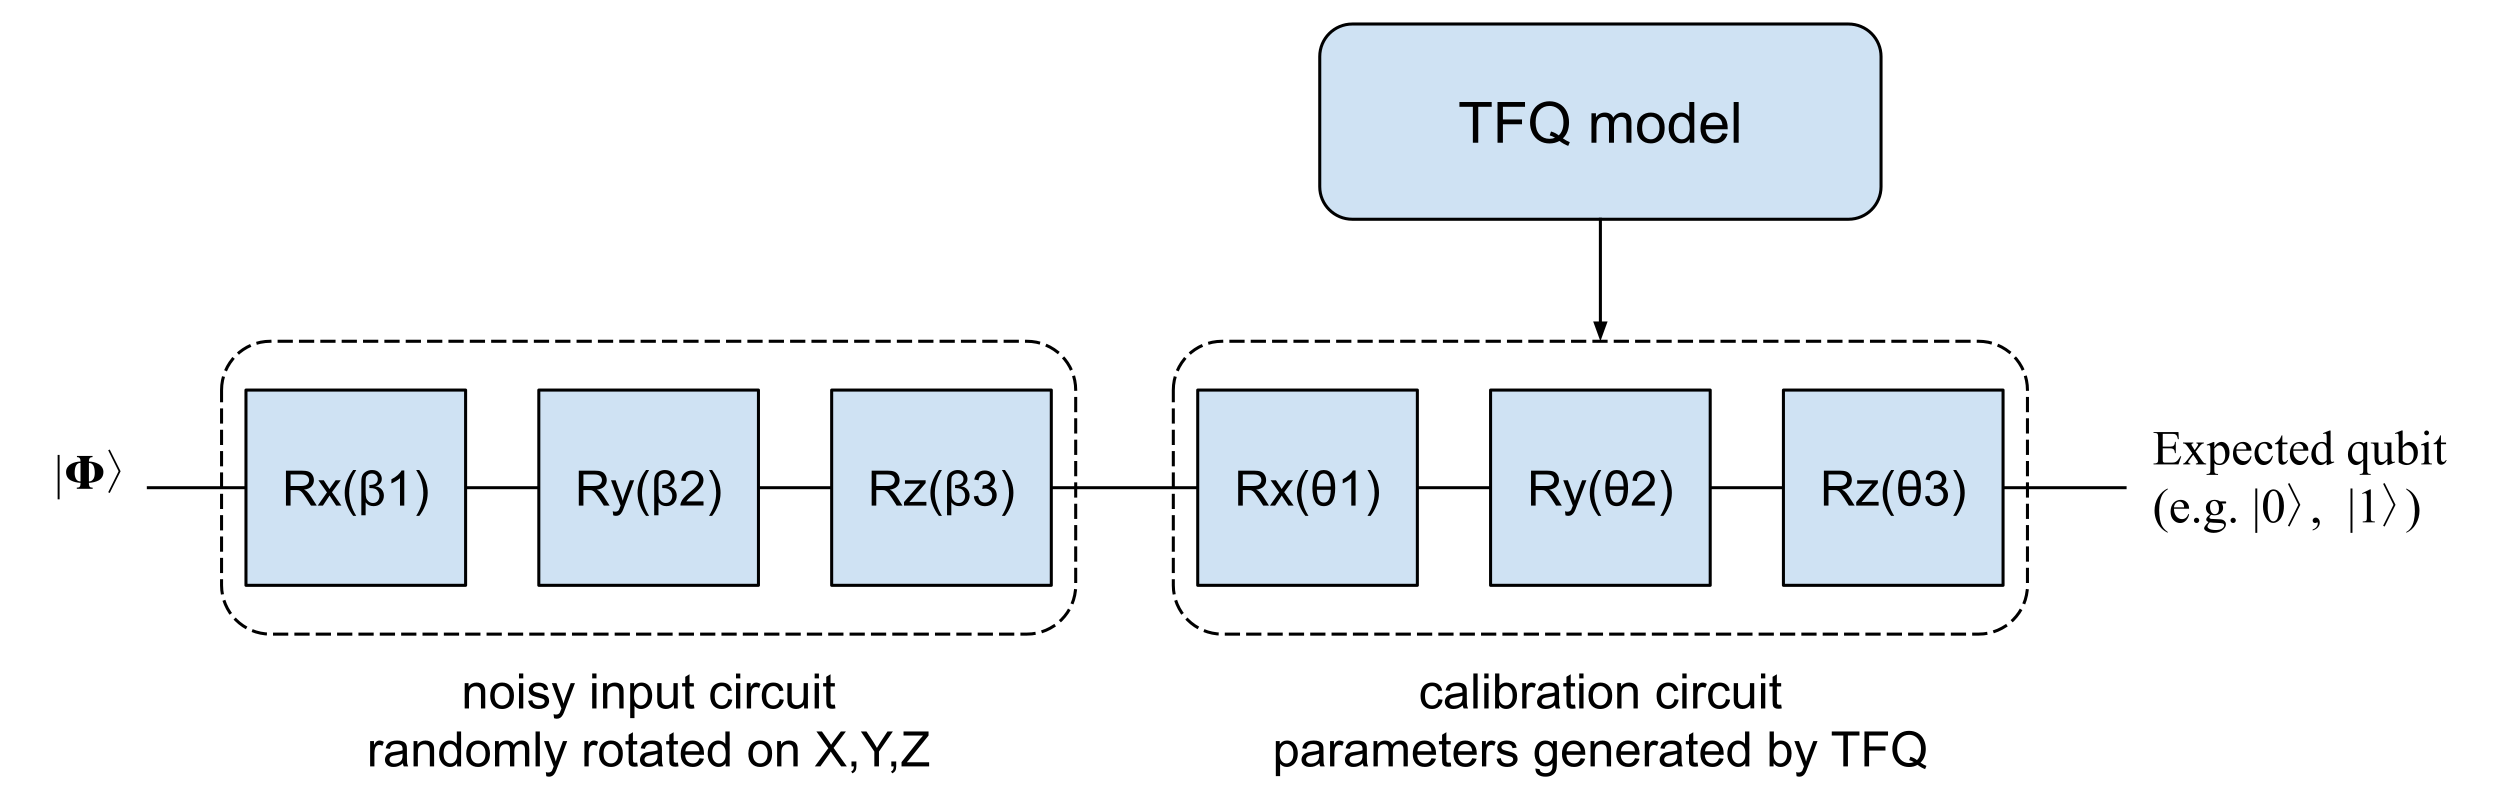 <svg version="1.1" viewBox="0.0 0.0 819.533 264.78" fill="none" stroke="none" stroke-linecap="square" stroke-miterlimit="10" xmlns:xlink="http://www.w3.org/1999/xlink" xmlns="http://www.w3.org/2000/svg"><clipPath id="p.0"><path d="m0 0l819.533 0l0 264.78l-819.533 0l0 -264.78z" clip-rule="nonzero"/></clipPath><g clip-path="url(#p.0)"><path fill="#000000" fill-opacity="0.0" d="m0 0l819.533 0l0 264.78l-819.533 0z" fill-rule="evenodd"/><path fill="#000000" fill-opacity="0.0" d="m72.63 127.874l0 0c0 -8.837 7.164 -16 16 -16l247.999 0c4.244 0 8.313 1.686 11.314 4.686c3.001 3.001 4.686 7.07 4.686 11.314l0 63.999c0 8.837 -7.164 16 -16 16l-247.999 0c-8.837 0 -16 -7.164 -16 -16z" fill-rule="evenodd"/><path stroke="#000000" stroke-width="1.0" stroke-linejoin="round" stroke-linecap="butt" stroke-dasharray="4.0,3.0" d="m72.63 127.874l0 0c0 -8.837 7.164 -16 16 -16l247.999 0c4.244 0 8.313 1.686 11.314 4.686c3.001 3.001 4.686 7.07 4.686 11.314l0 63.999c0 8.837 -7.164 16 -16 16l-247.999 0c-8.837 0 -16 -7.164 -16 -16z" fill-rule="evenodd"/><path fill="#000000" fill-opacity="0.0" d="m48.63 159.874l648.0 0" fill-rule="evenodd"/><path stroke="#000000" stroke-width="1.0" stroke-linejoin="round" stroke-linecap="butt" d="m48.63 159.874l648.0 0" fill-rule="evenodd"/><path fill="#cfe2f3" d="m80.63 127.874l72 0l0 64l-72 0z" fill-rule="evenodd"/><path stroke="#000000" stroke-width="1.0" stroke-linejoin="round" stroke-linecap="butt" d="m80.63 127.874l72 0l0 64l-72 0z" fill-rule="evenodd"/><path fill="#000000" d="m93.739 165.734l0 -11.453l5.078 0q1.531 0 2.328 0.312q0.797 0.297 1.266 1.078q0.484 0.781 0.484 1.734q0 1.219 -0.797 2.062q-0.781 0.828 -2.438 1.047q0.609 0.297 0.922 0.578q0.656 0.609 1.25 1.516l2.0 3.125l-1.906 0l-1.516 -2.391q-0.672 -1.031 -1.109 -1.578q-0.422 -0.547 -0.766 -0.766q-0.328 -0.219 -0.688 -0.297q-0.25 -0.062 -0.844 -0.062l-1.75 0l0 5.094l-1.516 0zm1.516 -6.406l3.25 0q1.047 0 1.625 -0.203q0.594 -0.219 0.891 -0.688q0.312 -0.484 0.312 -1.031q0 -0.812 -0.594 -1.328q-0.594 -0.531 -1.859 -0.531l-3.625 0l0 3.781zm8.898 6.406l3.031 -4.312l-2.812 -3.984l1.766 0l1.266 1.938q0.359 0.562 0.578 0.938q0.344 -0.516 0.641 -0.922l1.391 -1.953l1.688 0l-2.875 3.906l3.094 4.391l-1.734 0l-1.703 -2.578l-0.453 -0.703l-2.172 3.281l-1.703 0zm11.625 3.375q-1.172 -1.469 -1.984 -3.438q-0.797 -1.984 -0.797 -4.094q0 -1.859 0.609 -3.562q0.703 -1.969 2.172 -3.938l1.0 0q-0.938 1.625 -1.25 2.328q-0.469 1.078 -0.75 2.25q-0.328 1.453 -0.328 2.938q0 3.75 2.328 7.516l-1.0 0zm4.078 -4.438l0 4.25l-1.406 0l0 -11.047q0 -1.328 0.359 -2.062q0.359 -0.75 1.219 -1.234q0.875 -0.5 1.938 -0.5q1.562 0 2.375 0.906q0.812 0.906 0.812 1.969q0 1.047 -0.656 1.688q-0.656 0.641 -1.5 0.797q1.359 0.125 2.094 0.969q0.75 0.844 0.75 2.078q0 1.328 -0.875 2.391q-0.875 1.047 -2.516 1.047q-1.688 0 -2.594 -1.25zm1.234 -5.688q1.438 0 2.094 -0.5q0.656 -0.5 0.656 -1.453q0 -0.766 -0.562 -1.281q-0.547 -0.516 -1.391 -0.516q-0.719 0 -1.266 0.391q-0.531 0.375 -0.656 0.844q-0.109 0.469 -0.109 1.641l0 3.156q0 1.344 0.188 1.984q0.188 0.625 0.797 1.141q0.625 0.5 1.422 0.5q0.984 0 1.547 -0.672q0.562 -0.672 0.562 -1.656q0 -0.812 -0.422 -1.453q-0.406 -0.641 -1.031 -0.875q-0.609 -0.234 -1.625 -0.234l-0.203 0l0 -1.016zm11.438 6.75l-1.406 0l0 -8.969q-0.516 0.484 -1.344 0.969q-0.812 0.484 -1.469 0.734l0 -1.359q1.172 -0.562 2.047 -1.344q0.891 -0.797 1.266 -1.531l0.906 0l0 11.5zm4.914 3.375l-1.016 0q2.344 -3.766 2.344 -7.516q0 -1.469 -0.344 -2.922q-0.266 -1.172 -0.734 -2.25q-0.312 -0.703 -1.266 -2.344l1.016 0q1.469 1.969 2.172 3.938q0.594 1.703 0.594 3.562q0 2.109 -0.812 4.094q-0.797 1.969 -1.953 3.438z" fill-rule="nonzero"/><path fill="#cfe2f3" d="m176.63 127.874l72.0 0l0 64l-72.0 0z" fill-rule="evenodd"/><path stroke="#000000" stroke-width="1.0" stroke-linejoin="round" stroke-linecap="butt" d="m176.63 127.874l72.0 0l0 64l-72.0 0z" fill-rule="evenodd"/><path fill="#000000" d="m189.739 165.734l0 -11.453l5.078 0q1.531 0 2.328 0.312q0.797 0.297 1.266 1.078q0.484 0.781 0.484 1.734q0 1.219 -0.797 2.062q-0.781 0.828 -2.438 1.047q0.609 0.297 0.922 0.578q0.656 0.609 1.25 1.516l2.0 3.125l-1.906 0l-1.516 -2.391q-0.672 -1.031 -1.109 -1.578q-0.422 -0.547 -0.766 -0.766q-0.328 -0.219 -0.688 -0.297q-0.25 -0.062 -0.844 -0.062l-1.75 0l0 5.094l-1.516 0zm1.516 -6.406l3.25 0q1.047 0 1.625 -0.203q0.594 -0.219 0.891 -0.688q0.312 -0.484 0.312 -1.031q0 -0.812 -0.594 -1.328q-0.594 -0.531 -1.859 -0.531l-3.625 0l0 3.781zm9.773 9.609l-0.156 -1.328q0.453 0.125 0.797 0.125q0.469 0 0.75 -0.156q0.281 -0.156 0.469 -0.438q0.125 -0.203 0.422 -1.047q0.047 -0.109 0.125 -0.344l-3.141 -8.312l1.516 0l1.719 4.797q0.344 0.922 0.609 1.922q0.234 -0.969 0.578 -1.891l1.766 -4.828l1.406 0l-3.156 8.438q-0.5 1.375 -0.781 1.891q-0.375 0.688 -0.859 1.016q-0.484 0.328 -1.156 0.328q-0.406 0 -0.906 -0.172zm10.75 0.172q-1.172 -1.469 -1.984 -3.438q-0.797 -1.984 -0.797 -4.094q0 -1.859 0.609 -3.562q0.703 -1.969 2.172 -3.938l1.0 0q-0.938 1.625 -1.25 2.328q-0.469 1.078 -0.75 2.25q-0.328 1.453 -0.328 2.938q0 3.75 2.328 7.516l-1.0 0zm4.078 -4.438l0 4.25l-1.406 0l0 -11.047q0 -1.328 0.359 -2.062q0.359 -0.75 1.219 -1.234q0.875 -0.5 1.938 -0.5q1.562 0 2.375 0.906q0.812 0.906 0.812 1.969q0 1.047 -0.656 1.688q-0.656 0.641 -1.5 0.797q1.359 0.125 2.094 0.969q0.75 0.844 0.75 2.078q0 1.328 -0.875 2.391q-0.875 1.047 -2.516 1.047q-1.688 0 -2.594 -1.25zm1.234 -5.688q1.438 0 2.094 -0.5q0.656 -0.5 0.656 -1.453q0 -0.766 -0.562 -1.281q-0.547 -0.516 -1.391 -0.516q-0.719 0 -1.266 0.391q-0.531 0.375 -0.656 0.844q-0.109 0.469 -0.109 1.641l0 3.156q0 1.344 0.188 1.984q0.188 0.625 0.797 1.141q0.625 0.5 1.422 0.5q0.984 0 1.547 -0.672q0.562 -0.672 0.562 -1.656q0 -0.812 -0.422 -1.453q-0.406 -0.641 -1.031 -0.875q-0.609 -0.234 -1.625 -0.234l-0.203 0l0 -1.016zm13.531 5.391l0 1.359l-7.578 0q-0.016 -0.516 0.172 -0.984q0.281 -0.766 0.922 -1.516q0.641 -0.75 1.844 -1.734q1.859 -1.531 2.516 -2.422q0.656 -0.906 0.656 -1.703q0 -0.828 -0.594 -1.406q-0.594 -0.578 -1.562 -0.578q-1.016 0 -1.625 0.609q-0.609 0.609 -0.609 1.688l-1.453 -0.141q0.156 -1.625 1.125 -2.469q0.969 -0.844 2.594 -0.844q1.656 0 2.609 0.922q0.969 0.906 0.969 2.25q0 0.688 -0.281 1.359q-0.281 0.656 -0.938 1.391q-0.656 0.734 -2.172 2.016q-1.266 1.062 -1.625 1.453q-0.359 0.375 -0.594 0.75l5.625 0zm2.82 4.734l-1.016 0q2.344 -3.766 2.344 -7.516q0 -1.469 -0.344 -2.922q-0.266 -1.172 -0.734 -2.25q-0.312 -0.703 -1.266 -2.344l1.016 0q1.469 1.969 2.172 3.938q0.594 1.703 0.594 3.562q0 2.109 -0.812 4.094q-0.797 1.969 -1.953 3.438z" fill-rule="nonzero"/><path fill="#cfe2f3" d="m272.63 127.874l72.0 0l0 64l-72.0 0z" fill-rule="evenodd"/><path stroke="#000000" stroke-width="1.0" stroke-linejoin="round" stroke-linecap="butt" d="m272.63 127.874l72.0 0l0 64l-72.0 0z" fill-rule="evenodd"/><path fill="#000000" d="m285.739 165.734l0 -11.453l5.078 0q1.531 0 2.328 0.312q0.797 0.297 1.266 1.078q0.484 0.781 0.484 1.734q0 1.219 -0.797 2.062q-0.781 0.828 -2.438 1.047q0.609 0.297 0.922 0.578q0.656 0.609 1.25 1.516l2.0 3.125l-1.906 0l-1.516 -2.391q-0.672 -1.031 -1.109 -1.578q-0.422 -0.547 -0.766 -0.766q-0.328 -0.219 -0.688 -0.297q-0.25 -0.062 -0.844 -0.062l-1.75 0l0 5.094l-1.516 0zm1.516 -6.406l3.25 0q1.047 0 1.625 -0.203q0.594 -0.219 0.891 -0.688q0.312 -0.484 0.312 -1.031q0 -0.812 -0.594 -1.328q-0.594 -0.531 -1.859 -0.531l-3.625 0l0 3.781zm9.086 6.406l0 -1.141l5.281 -6.062q-0.891 0.047 -1.578 0.047l-3.391 0l0 -1.141l6.781 0l0 0.922l-4.484 5.266l-0.875 0.969q0.953 -0.078 1.781 -0.078l3.828 0l0 1.219l-7.344 0zm11.438 3.375q-1.172 -1.469 -1.984 -3.438q-0.797 -1.984 -0.797 -4.094q0 -1.859 0.609 -3.562q0.703 -1.969 2.172 -3.938l1.0 0q-0.938 1.625 -1.25 2.328q-0.469 1.078 -0.75 2.25q-0.328 1.453 -0.328 2.938q0 3.75 2.328 7.516l-1.0 0zm4.078 -4.438l0 4.25l-1.406 0l0 -11.047q0 -1.328 0.359 -2.062q0.359 -0.75 1.219 -1.234q0.875 -0.5 1.938 -0.5q1.562 0 2.375 0.906q0.812 0.906 0.812 1.969q0 1.047 -0.656 1.688q-0.656 0.641 -1.5 0.797q1.359 0.125 2.094 0.969q0.75 0.844 0.75 2.078q0 1.328 -0.875 2.391q-0.875 1.047 -2.516 1.047q-1.688 0 -2.594 -1.25zm1.234 -5.688q1.438 0 2.094 -0.5q0.656 -0.5 0.656 -1.453q0 -0.766 -0.562 -1.281q-0.547 -0.516 -1.391 -0.516q-0.719 0 -1.266 0.391q-0.531 0.375 -0.656 0.844q-0.109 0.469 -0.109 1.641l0 3.156q0 1.344 0.188 1.984q0.188 0.625 0.797 1.141q0.625 0.5 1.422 0.5q0.984 0 1.547 -0.672q0.562 -0.672 0.562 -1.656q0 -0.812 -0.422 -1.453q-0.406 -0.641 -1.031 -0.875q-0.609 -0.234 -1.625 -0.234l-0.203 0l0 -1.016zm6.141 3.719l1.406 -0.188q0.25 1.203 0.828 1.734q0.578 0.516 1.422 0.516q0.984 0 1.672 -0.688q0.688 -0.688 0.688 -1.703q0 -0.969 -0.641 -1.594q-0.625 -0.625 -1.609 -0.625q-0.391 0 -0.984 0.156l0.156 -1.234q0.141 0.016 0.219 0.016q0.906 0 1.625 -0.469q0.719 -0.469 0.719 -1.453q0 -0.766 -0.531 -1.266q-0.516 -0.516 -1.344 -0.516q-0.828 0 -1.375 0.516q-0.547 0.516 -0.703 1.547l-1.406 -0.25q0.266 -1.422 1.172 -2.188q0.922 -0.781 2.281 -0.781q0.938 0 1.719 0.406q0.797 0.391 1.203 1.094q0.422 0.688 0.422 1.469q0 0.75 -0.406 1.359q-0.391 0.609 -1.172 0.969q1.016 0.234 1.578 0.969q0.562 0.734 0.562 1.844q0 1.5 -1.094 2.547q-1.094 1.047 -2.766 1.047q-1.5 0 -2.5 -0.891q-1.0 -0.906 -1.141 -2.344zm10.211 6.406l-1.016 0q2.344 -3.766 2.344 -7.516q0 -1.469 -0.344 -2.922q-0.266 -1.172 -0.734 -2.25q-0.312 -0.703 -1.266 -2.344l1.016 0q1.469 1.969 2.172 3.938q0.594 1.703 0.594 3.562q0 2.109 -0.812 4.094q-0.797 1.969 -1.953 3.438z" fill-rule="nonzero"/><path fill="#000000" fill-opacity="0.0" d="m72.63 207.874l280.0 0l0 48.0l-280.0 0z" fill-rule="evenodd"/><path fill="#000000" d="m152.333 232.234l0 -8.297l1.266 0l0 1.172q0.906 -1.359 2.641 -1.359q0.75 0 1.375 0.266q0.625 0.266 0.938 0.703q0.312 0.438 0.438 1.047q0.078 0.391 0.078 1.359l0 5.109l-1.406 0l0 -5.047q0 -0.859 -0.172 -1.281q-0.156 -0.438 -0.578 -0.688q-0.406 -0.25 -0.969 -0.25q-0.906 0 -1.562 0.578q-0.641 0.562 -0.641 2.156l0 4.531l-1.406 0zm8.367 -4.156q0 -2.297 1.281 -3.406q1.078 -0.922 2.609 -0.922q1.719 0 2.797 1.125q1.094 1.109 1.094 3.094q0 1.594 -0.484 2.516q-0.484 0.922 -1.406 1.438q-0.906 0.5 -2.0 0.5q-1.734 0 -2.812 -1.109q-1.078 -1.125 -1.078 -3.234zm1.453 0q0 1.594 0.688 2.391q0.703 0.797 1.75 0.797q1.047 0 1.734 -0.797q0.703 -0.797 0.703 -2.438q0 -1.531 -0.703 -2.328q-0.688 -0.797 -1.734 -0.797q-1.047 0 -1.75 0.797q-0.688 0.781 -0.688 2.375zm7.977 -5.688l0 -1.609l1.406 0l0 1.609l-1.406 0zm0 9.844l0 -8.297l1.406 0l0 8.297l-1.406 0zm2.992 -2.484l1.391 -0.219q0.109 0.844 0.641 1.297q0.547 0.438 1.5 0.438q0.969 0 1.438 -0.391q0.469 -0.406 0.469 -0.938q0 -0.469 -0.406 -0.75q-0.297 -0.188 -1.438 -0.469q-1.547 -0.391 -2.156 -0.672q-0.594 -0.297 -0.906 -0.797q-0.297 -0.5 -0.297 -1.109q0 -0.562 0.25 -1.031q0.25 -0.469 0.688 -0.781q0.328 -0.25 0.891 -0.406q0.578 -0.172 1.219 -0.172q0.984 0 1.719 0.281q0.734 0.281 1.078 0.766q0.359 0.469 0.5 1.281l-1.375 0.188q-0.094 -0.641 -0.547 -1.0q-0.453 -0.359 -1.266 -0.359q-0.969 0 -1.391 0.328q-0.406 0.312 -0.406 0.734q0 0.281 0.172 0.5q0.172 0.219 0.531 0.375q0.219 0.078 1.25 0.359q1.484 0.391 2.078 0.656q0.594 0.25 0.922 0.734q0.344 0.484 0.344 1.203q0 0.703 -0.422 1.328q-0.406 0.609 -1.188 0.953q-0.766 0.344 -1.734 0.344q-1.625 0 -2.469 -0.672q-0.844 -0.672 -1.078 -2.0zm8.5 5.688l-0.156 -1.328q0.453 0.125 0.797 0.125q0.469 0 0.75 -0.156q0.281 -0.156 0.469 -0.438q0.125 -0.203 0.422 -1.047q0.047 -0.109 0.125 -0.344l-3.141 -8.312l1.516 0l1.719 4.797q0.344 0.922 0.609 1.922q0.234 -0.969 0.578 -1.891l1.766 -4.828l1.406 0l-3.156 8.438q-0.5 1.375 -0.781 1.891q-0.375 0.688 -0.859 1.016q-0.484 0.328 -1.156 0.328q-0.406 0 -0.906 -0.172zm12.508 -13.047l0 -1.609l1.406 0l0 1.609l-1.406 0zm0 9.844l0 -8.297l1.406 0l0 8.297l-1.406 0zm3.555 0l0 -8.297l1.266 0l0 1.172q0.906 -1.359 2.641 -1.359q0.75 0 1.375 0.266q0.625 0.266 0.938 0.703q0.312 0.438 0.438 1.047q0.078 0.391 0.078 1.359l0 5.109l-1.406 0l0 -5.047q0 -0.859 -0.172 -1.281q-0.156 -0.438 -0.578 -0.688q-0.406 -0.25 -0.969 -0.25q-0.906 0 -1.562 0.578q-0.641 0.562 -0.641 2.156l0 4.531l-1.406 0zm8.898 3.188l0 -11.484l1.281 0l0 1.078q0.453 -0.641 1.016 -0.953q0.578 -0.312 1.391 -0.312q1.062 0 1.875 0.547q0.812 0.547 1.219 1.547q0.422 0.984 0.422 2.172q0 1.281 -0.469 2.297q-0.453 1.016 -1.328 1.562q-0.859 0.547 -1.828 0.547q-0.703 0 -1.266 -0.297q-0.547 -0.297 -0.906 -0.75l0 4.047l-1.406 0zm1.266 -7.297q0 1.609 0.641 2.375q0.656 0.766 1.578 0.766q0.938 0 1.609 -0.797q0.672 -0.797 0.672 -2.453q0 -1.594 -0.656 -2.375q-0.656 -0.797 -1.562 -0.797q-0.891 0 -1.594 0.844q-0.688 0.844 -0.688 2.438zm13.07 4.109l0 -1.219q-0.969 1.406 -2.641 1.406q-0.734 0 -1.375 -0.281q-0.625 -0.281 -0.938 -0.703q-0.312 -0.438 -0.438 -1.047q-0.078 -0.422 -0.078 -1.312l0 -5.141l1.406 0l0 4.594q0 1.109 0.078 1.484q0.141 0.562 0.562 0.875q0.438 0.312 1.062 0.312q0.641 0 1.188 -0.312q0.562 -0.328 0.781 -0.891q0.234 -0.562 0.234 -1.625l0 -4.438l1.406 0l0 8.297l-1.25 0zm6.523 -1.266l0.203 1.25q-0.594 0.125 -1.062 0.125q-0.766 0 -1.188 -0.234q-0.422 -0.25 -0.594 -0.641q-0.172 -0.406 -0.172 -1.672l0 -4.766l-1.031 0l0 -1.094l1.031 0l0 -2.062l1.406 -0.844l0 2.906l1.406 0l0 1.094l-1.406 0l0 4.844q0 0.609 0.062 0.781q0.078 0.172 0.25 0.281q0.172 0.094 0.484 0.094q0.234 0 0.609 -0.062zm11.234 -1.781l1.391 0.188q-0.234 1.422 -1.172 2.234q-0.922 0.812 -2.281 0.812q-1.703 0 -2.75 -1.109q-1.031 -1.125 -1.031 -3.203q0 -1.344 0.438 -2.344q0.453 -1.016 1.359 -1.516q0.922 -0.5 1.984 -0.5q1.359 0 2.219 0.688q0.859 0.672 1.094 1.938l-1.359 0.203q-0.203 -0.828 -0.703 -1.25q-0.484 -0.422 -1.188 -0.422q-1.062 0 -1.734 0.766q-0.656 0.75 -0.656 2.406q0 1.672 0.641 2.438q0.641 0.75 1.672 0.75q0.828 0 1.375 -0.5q0.562 -0.516 0.703 -1.578zm2.594 -6.797l0 -1.609l1.406 0l0 1.609l-1.406 0zm0 9.844l0 -8.297l1.406 0l0 8.297l-1.406 0zm3.539 0l0 -8.297l1.266 0l0 1.25q0.484 -0.875 0.891 -1.156q0.406 -0.281 0.906 -0.281q0.703 0 1.438 0.453l-0.484 1.297q-0.516 -0.297 -1.031 -0.297q-0.453 0 -0.828 0.281q-0.359 0.266 -0.516 0.766q-0.234 0.75 -0.234 1.641l0 4.344l-1.406 0zm10.75 -3.047l1.391 0.188q-0.234 1.422 -1.172 2.234q-0.922 0.812 -2.281 0.812q-1.703 0 -2.75 -1.109q-1.031 -1.125 -1.031 -3.203q0 -1.344 0.438 -2.344q0.453 -1.016 1.359 -1.516q0.922 -0.5 1.984 -0.5q1.359 0 2.219 0.688q0.859 0.672 1.094 1.938l-1.359 0.203q-0.203 -0.828 -0.703 -1.25q-0.484 -0.422 -1.188 -0.422q-1.062 0 -1.734 0.766q-0.656 0.75 -0.656 2.406q0 1.672 0.641 2.438q0.641 0.75 1.672 0.75q0.828 0 1.375 -0.5q0.562 -0.516 0.703 -1.578zm8.031 3.047l0 -1.219q-0.969 1.406 -2.641 1.406q-0.734 0 -1.375 -0.281q-0.625 -0.281 -0.938 -0.703q-0.312 -0.438 -0.438 -1.047q-0.078 -0.422 -0.078 -1.312l0 -5.141l1.406 0l0 4.594q0 1.109 0.078 1.484q0.141 0.562 0.562 0.875q0.438 0.312 1.062 0.312q0.641 0 1.188 -0.312q0.562 -0.328 0.781 -0.891q0.234 -0.562 0.234 -1.625l0 -4.438l1.406 0l0 8.297l-1.25 0zm3.461 -9.844l0 -1.609l1.406 0l0 1.609l-1.406 0zm0 9.844l0 -8.297l1.406 0l0 8.297l-1.406 0zm6.617 -1.266l0.203 1.25q-0.594 0.125 -1.062 0.125q-0.766 0 -1.188 -0.234q-0.422 -0.25 -0.594 -0.641q-0.172 -0.406 -0.172 -1.672l0 -4.766l-1.031 0l0 -1.094l1.031 0l0 -2.062l1.406 -0.844l0 2.906l1.406 0l0 1.094l-1.406 0l0 4.844q0 0.609 0.062 0.781q0.078 0.172 0.25 0.281q0.172 0.094 0.484 0.094q0.234 0 0.609 -0.062z" fill-rule="nonzero"/><path fill="#000000" d="m121.329 251.234l0 -8.297l1.266 0l0 1.25q0.484 -0.875 0.891 -1.156q0.406 -0.281 0.906 -0.281q0.703 0 1.438 0.453l-0.484 1.297q-0.516 -0.297 -1.031 -0.297q-0.453 0 -0.828 0.281q-0.359 0.266 -0.516 0.766q-0.234 0.75 -0.234 1.641l0 4.344l-1.406 0zm10.75 -1.031q-0.781 0.672 -1.5 0.953q-0.719 0.266 -1.547 0.266q-1.375 0 -2.109 -0.672q-0.734 -0.672 -0.734 -1.703q0 -0.609 0.281 -1.109q0.281 -0.516 0.719 -0.812q0.453 -0.312 1.016 -0.469q0.422 -0.109 1.25 -0.203q1.703 -0.203 2.516 -0.484q0 -0.297 0 -0.375q0 -0.859 -0.391 -1.203q-0.547 -0.484 -1.609 -0.484q-0.984 0 -1.469 0.359q-0.469 0.344 -0.688 1.219l-1.375 -0.188q0.188 -0.875 0.609 -1.422q0.438 -0.547 1.25 -0.828q0.812 -0.297 1.875 -0.297q1.062 0 1.719 0.25q0.672 0.25 0.984 0.625q0.312 0.375 0.438 0.953q0.078 0.359 0.078 1.297l0 1.875q0 1.969 0.078 2.484q0.094 0.516 0.359 1.0l-1.469 0q-0.219 -0.438 -0.281 -1.031zm-0.109 -3.141q-0.766 0.312 -2.297 0.531q-0.875 0.125 -1.234 0.281q-0.359 0.156 -0.563 0.469q-0.188 0.297 -0.188 0.656q0 0.562 0.422 0.938q0.438 0.375 1.25 0.375q0.812 0 1.438 -0.344q0.641 -0.359 0.938 -0.984q0.234 -0.469 0.234 -1.406l0 -0.516zm3.602 4.172l0 -8.297l1.266 0l0 1.172q0.906 -1.359 2.641 -1.359q0.75 0 1.375 0.266q0.625 0.266 0.938 0.703q0.312 0.438 0.438 1.047q0.078 0.391 0.078 1.359l0 5.109l-1.406 0l0 -5.047q0 -0.859 -0.172 -1.281q-0.156 -0.438 -0.578 -0.688q-0.406 -0.25 -0.969 -0.25q-0.906 0 -1.562 0.578q-0.641 0.562 -0.641 2.156l0 4.531l-1.406 0zm14.273 0l0 -1.047q-0.781 1.234 -2.312 1.234q-1.0 0 -1.828 -0.547q-0.828 -0.547 -1.297 -1.531q-0.453 -0.984 -0.453 -2.25q0 -1.25 0.406 -2.25q0.422 -1.016 1.25 -1.547q0.828 -0.547 1.859 -0.547q0.75 0 1.328 0.312q0.594 0.312 0.953 0.828l0 -4.109l1.406 0l0 11.453l-1.312 0zm-4.438 -4.141q0 1.594 0.672 2.391q0.672 0.781 1.578 0.781q0.922 0 1.562 -0.75q0.656 -0.766 0.656 -2.312q0 -1.703 -0.656 -2.5q-0.656 -0.797 -1.625 -0.797q-0.938 0 -1.562 0.766q-0.625 0.766 -0.625 2.422zm7.43 -0.016q0 -2.297 1.281 -3.406q1.078 -0.922 2.609 -0.922q1.719 0 2.797 1.125q1.094 1.109 1.094 3.094q0 1.594 -0.484 2.516q-0.484 0.922 -1.406 1.438q-0.906 0.5 -2.0 0.5q-1.734 0 -2.812 -1.109q-1.078 -1.125 -1.078 -3.234zm1.453 0q0 1.594 0.688 2.391q0.703 0.797 1.75 0.797q1.047 0 1.734 -0.797q0.703 -0.797 0.703 -2.438q0 -1.531 -0.703 -2.328q-0.688 -0.797 -1.734 -0.797q-1.047 0 -1.75 0.797q-0.688 0.781 -0.688 2.375zm7.977 4.156l0 -8.297l1.25 0l0 1.156q0.391 -0.609 1.031 -0.969q0.656 -0.375 1.484 -0.375q0.922 0 1.516 0.391q0.594 0.375 0.828 1.062q0.984 -1.453 2.562 -1.453q1.234 0 1.891 0.688q0.672 0.672 0.672 2.094l0 5.703l-1.391 0l0 -5.234q0 -0.844 -0.141 -1.203q-0.141 -0.375 -0.5 -0.594q-0.359 -0.234 -0.844 -0.234q-0.875 0 -1.453 0.578q-0.578 0.578 -0.578 1.859l0 4.828l-1.406 0l0 -5.391q0 -0.938 -0.344 -1.406q-0.344 -0.469 -1.125 -0.469q-0.594 0 -1.094 0.312q-0.5 0.312 -0.734 0.922q-0.219 0.594 -0.219 1.719l0 4.312l-1.406 0zm13.297 0l0 -11.453l1.406 0l0 11.453l-1.406 0zm3.523 3.203l-0.156 -1.328q0.453 0.125 0.797 0.125q0.469 0 0.75 -0.156q0.281 -0.156 0.469 -0.438q0.125 -0.203 0.422 -1.047q0.047 -0.109 0.125 -0.344l-3.141 -8.312l1.516 0l1.719 4.797q0.344 0.922 0.609 1.922q0.234 -0.969 0.578 -1.891l1.766 -4.828l1.406 0l-3.156 8.438q-0.5 1.375 -0.781 1.891q-0.375 0.688 -0.859 1.016q-0.484 0.328 -1.156 0.328q-0.406 0 -0.906 -0.172zm12.492 -3.203l0 -8.297l1.266 0l0 1.25q0.484 -0.875 0.891 -1.156q0.406 -0.281 0.906 -0.281q0.703 0 1.438 0.453l-0.484 1.297q-0.516 -0.297 -1.031 -0.297q-0.453 0 -0.828 0.281q-0.359 0.266 -0.516 0.766q-0.234 0.75 -0.234 1.641l0 4.344l-1.406 0zm4.812 -4.156q0 -2.297 1.281 -3.406q1.078 -0.922 2.609 -0.922q1.719 0 2.797 1.125q1.094 1.109 1.094 3.094q0 1.594 -0.484 2.516q-0.484 0.922 -1.406 1.438q-0.906 0.5 -2.0 0.5q-1.734 0 -2.812 -1.109q-1.078 -1.125 -1.078 -3.234zm1.453 0q0 1.594 0.688 2.391q0.703 0.797 1.75 0.797q1.047 0 1.734 -0.797q0.703 -0.797 0.703 -2.438q0 -1.531 -0.703 -2.328q-0.688 -0.797 -1.734 -0.797q-1.047 0 -1.75 0.797q-0.688 0.781 -0.688 2.375zm11.039 2.891l0.203 1.25q-0.594 0.125 -1.062 0.125q-0.766 0 -1.188 -0.234q-0.422 -0.25 -0.594 -0.641q-0.172 -0.406 -0.172 -1.672l0 -4.766l-1.031 0l0 -1.094l1.031 0l0 -2.062l1.406 -0.844l0 2.906l1.406 0l0 1.094l-1.406 0l0 4.844q0 0.609 0.062 0.781q0.078 0.172 0.25 0.281q0.172 0.094 0.484 0.094q0.234 0 0.609 -0.062zm6.789 0.234q-0.781 0.672 -1.5 0.953q-0.719 0.266 -1.547 0.266q-1.375 0 -2.109 -0.672q-0.734 -0.672 -0.734 -1.703q0 -0.609 0.281 -1.109q0.281 -0.516 0.719 -0.812q0.453 -0.312 1.016 -0.469q0.422 -0.109 1.25 -0.203q1.703 -0.203 2.516 -0.484q0 -0.297 0 -0.375q0 -0.859 -0.391 -1.203q-0.547 -0.484 -1.609 -0.484q-0.984 0 -1.469 0.359q-0.469 0.344 -0.688 1.219l-1.375 -0.188q0.188 -0.875 0.609 -1.422q0.438 -0.547 1.25 -0.828q0.812 -0.297 1.875 -0.297q1.062 0 1.719 0.25q0.672 0.25 0.984 0.625q0.312 0.375 0.438 0.953q0.078 0.359 0.078 1.297l0 1.875q0 1.969 0.078 2.484q0.094 0.516 0.359 1.0l-1.469 0q-0.219 -0.438 -0.281 -1.031zm-0.109 -3.141q-0.766 0.312 -2.297 0.531q-0.875 0.125 -1.234 0.281q-0.359 0.156 -0.562 0.469q-0.188 0.297 -0.188 0.656q0 0.562 0.422 0.938q0.438 0.375 1.25 0.375q0.812 0 1.438 -0.344q0.641 -0.359 0.938 -0.984q0.234 -0.469 0.234 -1.406l0 -0.516zm6.664 2.906l0.203 1.25q-0.594 0.125 -1.062 0.125q-0.766 0 -1.188 -0.234q-0.422 -0.25 -0.594 -0.641q-0.172 -0.406 -0.172 -1.672l0 -4.766l-1.031 0l0 -1.094l1.031 0l0 -2.062l1.406 -0.844l0 2.906l1.406 0l0 1.094l-1.406 0l0 4.844q0 0.609 0.062 0.781q0.078 0.172 0.25 0.281q0.172 0.094 0.484 0.094q0.234 0 0.609 -0.062zm7.055 -1.406l1.453 0.172q-0.344 1.281 -1.281 1.984q-0.922 0.703 -2.359 0.703q-1.828 0 -2.891 -1.125q-1.062 -1.125 -1.062 -3.141q0 -2.094 1.078 -3.25q1.078 -1.156 2.797 -1.156q1.656 0 2.703 1.141q1.062 1.125 1.062 3.172q0 0.125 0 0.375l-6.188 0q0.078 1.375 0.766 2.109q0.703 0.719 1.734 0.719q0.781 0 1.328 -0.406q0.547 -0.406 0.859 -1.297zm-4.609 -2.281l4.625 0q-0.094 -1.047 -0.531 -1.562q-0.672 -0.812 -1.734 -0.812q-0.969 0 -1.641 0.656q-0.656 0.641 -0.719 1.719zm13.211 4.953l0 -1.047q-0.781 1.234 -2.312 1.234q-1.0 0 -1.828 -0.547q-0.828 -0.547 -1.297 -1.531q-0.453 -0.984 -0.453 -2.25q0 -1.25 0.406 -2.25q0.422 -1.016 1.25 -1.547q0.828 -0.547 1.859 -0.547q0.75 0 1.328 0.312q0.594 0.312 0.953 0.828l0 -4.109l1.406 0l0 11.453l-1.312 0zm-4.438 -4.141q0 1.594 0.672 2.391q0.672 0.781 1.578 0.781q0.922 0 1.562 -0.75q0.656 -0.766 0.656 -2.312q0 -1.703 -0.656 -2.5q-0.656 -0.797 -1.625 -0.797q-0.938 0 -1.562 0.766q-0.625 0.766 -0.625 2.422zm11.875 -0.016q0 -2.297 1.281 -3.406q1.078 -0.922 2.609 -0.922q1.719 0 2.797 1.125q1.094 1.109 1.094 3.094q0 1.594 -0.484 2.516q-0.484 0.922 -1.406 1.438q-0.906 0.5 -2.0 0.5q-1.734 0 -2.812 -1.109q-1.078 -1.125 -1.078 -3.234zm1.453 0q0 1.594 0.688 2.391q0.703 0.797 1.75 0.797q1.047 0 1.734 -0.797q0.703 -0.797 0.703 -2.438q0 -1.531 -0.703 -2.328q-0.688 -0.797 -1.734 -0.797q-1.047 0 -1.75 0.797q-0.688 0.781 -0.688 2.375zm7.977 4.156l0 -8.297l1.266 0l0 1.172q0.906 -1.359 2.641 -1.359q0.75 0 1.375 0.266q0.625 0.266 0.938 0.703q0.312 0.438 0.438 1.047q0.078 0.391 0.078 1.359l0 5.109l-1.406 0l0 -5.047q0 -0.859 -0.172 -1.281q-0.156 -0.438 -0.578 -0.688q-0.406 -0.25 -0.969 -0.25q-0.906 0 -1.562 0.578q-0.641 0.562 -0.641 2.156l0 4.531l-1.406 0zm12.359 0l4.422 -5.969l-3.906 -5.484l1.812 0l2.078 2.938q0.641 0.906 0.922 1.406q0.375 -0.625 0.906 -1.312l2.297 -3.031l1.656 0l-4.031 5.391l4.344 6.062l-1.875 0l-2.891 -4.094q-0.234 -0.344 -0.5 -0.766q-0.375 0.625 -0.547 0.859l-2.875 4.0l-1.812 0zm12.016 0l0 -1.609l1.609 0l0 1.609q0 0.891 -0.312 1.422q-0.312 0.547 -1.0 0.844l-0.391 -0.594q0.453 -0.203 0.656 -0.578q0.219 -0.375 0.234 -1.094l-0.797 0zm7.492 0l0 -4.859l-4.422 -6.594l1.844 0l2.266 3.453q0.625 0.969 1.156 1.938q0.516 -0.906 1.25 -2.031l2.219 -3.359l1.766 0l-4.562 6.594l0 4.859l-1.516 0zm5.562 0l0 -1.609l1.609 0l0 1.609q0 0.891 -0.312 1.422q-0.312 0.547 -1.0 0.844l-0.391 -0.594q0.453 -0.203 0.656 -0.578q0.219 -0.375 0.234 -1.094l-0.797 0zm3.352 0l0 -1.406l5.859 -7.344q0.625 -0.781 1.188 -1.359l-6.391 0l0 -1.344l8.203 0l0 1.344l-6.422 7.953l-0.703 0.797l7.312 0l0 1.359l-9.047 0z" fill-rule="nonzero"/><path fill="#000000" fill-opacity="0.0" d="m8.63 135.874l64.0 0l0 40.0l-64.0 0z" fill-rule="evenodd"/><path fill="#000000" d="m19.536 149.125l0 14.562l-0.641 0l0 -14.562l0.641 0z" fill-rule="nonzero"/><path fill="#000000" d="m33.896 154.734q0 0.953 -0.422 1.656q-0.422 0.703 -1.141 1.094q-0.719 0.375 -1.5 0.562q-0.766 0.188 -1.688 0.234l0 0.156l0 0.094q0 0.688 0.25 1.016q0.25 0.312 0.938 0.312l0.047 0l0 0.375l-5.203 0l0 -0.375l0.047 0q0.688 0 0.922 -0.312q0.25 -0.328 0.25 -1.016l0 -0.094l0 -0.156q-0.906 -0.047 -1.688 -0.234q-0.766 -0.188 -1.5 -0.562q-0.719 -0.391 -1.141 -1.094q-0.406 -0.703 -0.406 -1.656q0 -0.875 0.453 -1.562q0.453 -0.688 1.156 -1.078q0.719 -0.406 1.516 -0.594q0.812 -0.203 1.609 -0.203l0 -0.078q0 -1.375 -1.141 -1.375l-0.031 0l0 -0.375l5.109 0l0 0.375l-0.031 0q-1.156 0 -1.156 1.312l0 0.141q0.812 0 1.609 0.203q0.812 0.203 1.516 0.594q0.719 0.391 1.172 1.078q0.453 0.688 0.453 1.562zm-2.828 0.344q0 -3.328 -1.922 -3.328l0 6.078q0.703 0 1.156 -0.453q0.453 -0.453 0.609 -1.031q0.156 -0.594 0.156 -1.266zm-4.672 2.75l0 -6.078q-1.922 0 -1.922 3.328q0 1.109 0.453 1.938q0.469 0.812 1.469 0.812z" fill-rule="nonzero"/><path fill="#000000" d="m38.846 154.547l0 -0.125l-3.375 -6.812l0.5 -0.25l3.562 7.125l-3.562 7.125l-0.5 -0.25l3.375 -6.812z" fill-rule="nonzero"/><path fill="#000000" fill-opacity="0.0" d="m384.63 127.874l0 0c0 -8.837 7.164 -16 16 -16l247.999 0c4.244 0 8.313 1.686 11.314 4.686c3.001 3.001 4.686 7.07 4.686 11.314l0 63.999c0 8.837 -7.164 16 -16 16l-247.999 0c-8.837 0 -16 -7.164 -16 -16z" fill-rule="evenodd"/><path stroke="#000000" stroke-width="1.0" stroke-linejoin="round" stroke-linecap="butt" stroke-dasharray="4.0,3.0" d="m384.63 127.874l0 0c0 -8.837 7.164 -16 16 -16l247.999 0c4.244 0 8.313 1.686 11.314 4.686c3.001 3.001 4.686 7.07 4.686 11.314l0 63.999c0 8.837 -7.164 16 -16 16l-247.999 0c-8.837 0 -16 -7.164 -16 -16z" fill-rule="evenodd"/><path fill="#cfe2f3" d="m392.63 127.874l72.0 0l0 64l-72.0 0z" fill-rule="evenodd"/><path stroke="#000000" stroke-width="1.0" stroke-linejoin="round" stroke-linecap="butt" d="m392.63 127.874l72.0 0l0 64l-72.0 0z" fill-rule="evenodd"/><path fill="#000000" d="m405.892 165.734l0 -11.453l5.078 0q1.531 0 2.328 0.312q0.797 0.297 1.266 1.078q0.484 0.781 0.484 1.734q0 1.219 -0.797 2.062q-0.781 0.828 -2.438 1.047q0.609 0.297 0.922 0.578q0.656 0.609 1.25 1.516l2.0 3.125l-1.906 0l-1.516 -2.391q-0.672 -1.031 -1.109 -1.578q-0.422 -0.547 -0.766 -0.766q-0.328 -0.219 -0.688 -0.297q-0.25 -0.062 -0.844 -0.062l-1.75 0l0 5.094l-1.516 0zm1.516 -6.406l3.25 0q1.047 0 1.625 -0.203q0.594 -0.219 0.891 -0.688q0.312 -0.484 0.312 -1.031q0 -0.812 -0.594 -1.328q-0.594 -0.531 -1.859 -0.531l-3.625 0l0 3.781zm8.898 6.406l3.031 -4.312l-2.812 -3.984l1.766 0l1.266 1.938q0.359 0.562 0.578 0.938q0.344 -0.516 0.641 -0.922l1.391 -1.953l1.688 0l-2.875 3.906l3.094 4.391l-1.734 0l-1.703 -2.578l-0.453 -0.703l-2.172 3.281l-1.703 0zm11.625 3.375q-1.172 -1.469 -1.984 -3.438q-0.797 -1.984 -0.797 -4.094q0 -1.859 0.609 -3.562q0.703 -1.969 2.172 -3.938l1.0 0q-0.938 1.625 -1.25 2.328q-0.469 1.078 -0.75 2.25q-0.328 1.453 -0.328 2.938q0 3.75 2.328 7.516l-1.0 0zm2.297 -9.109q0 -5.922 3.734 -5.922q3.734 0 3.734 5.922q0 5.922 -3.734 5.922q-3.734 0 -3.734 -5.922zm1.453 -0.562l4.562 0q-0.078 -2.453 -0.703 -3.328q-0.625 -0.875 -1.594 -0.875q-2.172 0 -2.266 4.203zm4.562 1.125l-4.562 0q0.094 4.203 2.281 4.203q2.203 0 2.281 -4.203zm8.133 5.172l-1.406 0l0 -8.969q-0.516 0.484 -1.344 0.969q-0.812 0.484 -1.469 0.734l0 -1.359q1.172 -0.562 2.047 -1.344q0.891 -0.797 1.266 -1.531l0.906 0l0 11.5zm4.914 3.375l-1.016 0q2.344 -3.766 2.344 -7.516q0 -1.469 -0.344 -2.922q-0.266 -1.172 -0.734 -2.25q-0.312 -0.703 -1.266 -2.344l1.016 0q1.469 1.969 2.172 3.938q0.594 1.703 0.594 3.562q0 2.109 -0.812 4.094q-0.797 1.969 -1.953 3.438z" fill-rule="nonzero"/><path fill="#cfe2f3" d="m488.63 127.874l72 0l0 64l-72 0z" fill-rule="evenodd"/><path stroke="#000000" stroke-width="1.0" stroke-linejoin="round" stroke-linecap="butt" d="m488.63 127.874l72 0l0 64l-72 0z" fill-rule="evenodd"/><path fill="#000000" d="m501.892 165.734l0 -11.453l5.078 0q1.531 0 2.328 0.312q0.797 0.297 1.266 1.078q0.484 0.781 0.484 1.734q0 1.219 -0.797 2.062q-0.781 0.828 -2.438 1.047q0.609 0.297 0.922 0.578q0.656 0.609 1.25 1.516l2.0 3.125l-1.906 0l-1.516 -2.391q-0.672 -1.031 -1.109 -1.578q-0.422 -0.547 -0.766 -0.766q-0.328 -0.219 -0.688 -0.297q-0.25 -0.062 -0.844 -0.062l-1.75 0l0 5.094l-1.516 0zm1.516 -6.406l3.25 0q1.047 0 1.625 -0.203q0.594 -0.219 0.891 -0.688q0.312 -0.484 0.312 -1.031q0 -0.812 -0.594 -1.328q-0.594 -0.531 -1.859 -0.531l-3.625 0l0 3.781zm9.773 9.609l-0.156 -1.328q0.453 0.125 0.797 0.125q0.469 0 0.75 -0.156q0.281 -0.156 0.469 -0.438q0.125 -0.203 0.422 -1.047q0.047 -0.109 0.125 -0.344l-3.141 -8.312l1.516 0l1.719 4.797q0.344 0.922 0.609 1.922q0.234 -0.969 0.578 -1.891l1.766 -4.828l1.406 0l-3.156 8.438q-0.5 1.375 -0.781 1.891q-0.375 0.688 -0.859 1.016q-0.484 0.328 -1.156 0.328q-0.406 0 -0.906 -0.172zm10.75 0.172q-1.172 -1.469 -1.984 -3.438q-0.797 -1.984 -0.797 -4.094q0 -1.859 0.609 -3.562q0.703 -1.969 2.172 -3.938l1.0 0q-0.938 1.625 -1.25 2.328q-0.469 1.078 -0.75 2.25q-0.328 1.453 -0.328 2.938q0 3.75 2.328 7.516l-1.0 0zm2.297 -9.109q0 -5.922 3.734 -5.922q3.734 0 3.734 5.922q0 5.922 -3.734 5.922q-3.734 0 -3.734 -5.922zm1.453 -0.562l4.562 0q-0.078 -2.453 -0.703 -3.328q-0.625 -0.875 -1.594 -0.875q-2.172 0 -2.266 4.203zm4.562 1.125l-4.562 0q0.094 4.203 2.281 4.203q2.203 0 2.281 -4.203zm10.227 3.812l0 1.359l-7.578 0q-0.016 -0.516 0.172 -0.984q0.281 -0.766 0.922 -1.516q0.641 -0.75 1.844 -1.734q1.859 -1.531 2.516 -2.422q0.656 -0.906 0.656 -1.703q0 -0.828 -0.594 -1.406q-0.594 -0.578 -1.562 -0.578q-1.016 0 -1.625 0.609q-0.609 0.609 -0.609 1.688l-1.453 -0.141q0.156 -1.625 1.125 -2.469q0.969 -0.844 2.594 -0.844q1.656 0 2.609 0.922q0.969 0.906 0.969 2.25q0 0.688 -0.281 1.359q-0.281 0.656 -0.938 1.391q-0.656 0.734 -2.172 2.016q-1.266 1.062 -1.625 1.453q-0.359 0.375 -0.594 0.75l5.625 0zm2.82 4.734l-1.016 0q2.344 -3.766 2.344 -7.516q0 -1.469 -0.344 -2.922q-0.266 -1.172 -0.734 -2.25q-0.312 -0.703 -1.266 -2.344l1.016 0q1.469 1.969 2.172 3.938q0.594 1.703 0.594 3.562q0 2.109 -0.812 4.094q-0.797 1.969 -1.953 3.438z" fill-rule="nonzero"/><path fill="#cfe2f3" d="m584.63 127.874l72.0 0l0 64l-72.0 0z" fill-rule="evenodd"/><path stroke="#000000" stroke-width="1.0" stroke-linejoin="round" stroke-linecap="butt" d="m584.63 127.874l72.0 0l0 64l-72.0 0z" fill-rule="evenodd"/><path fill="#000000" d="m597.892 165.734l0 -11.453l5.078 0q1.531 0 2.328 0.312q0.797 0.297 1.266 1.078q0.484 0.781 0.484 1.734q0 1.219 -0.797 2.062q-0.781 0.828 -2.438 1.047q0.609 0.297 0.922 0.578q0.656 0.609 1.25 1.516l2.0 3.125l-1.906 0l-1.516 -2.391q-0.672 -1.031 -1.109 -1.578q-0.422 -0.547 -0.766 -0.766q-0.328 -0.219 -0.688 -0.297q-0.25 -0.062 -0.844 -0.062l-1.75 0l0 5.094l-1.516 0zm1.516 -6.406l3.25 0q1.047 0 1.625 -0.203q0.594 -0.219 0.891 -0.688q0.312 -0.484 0.312 -1.031q0 -0.812 -0.594 -1.328q-0.594 -0.531 -1.859 -0.531l-3.625 0l0 3.781zm9.086 6.406l0 -1.141l5.281 -6.062q-0.891 0.047 -1.578 0.047l-3.391 0l0 -1.141l6.781 0l0 0.922l-4.484 5.266l-0.875 0.969q0.953 -0.078 1.781 -0.078l3.828 0l0 1.219l-7.344 0zm11.438 3.375q-1.172 -1.469 -1.984 -3.438q-0.797 -1.984 -0.797 -4.094q0 -1.859 0.609 -3.562q0.703 -1.969 2.172 -3.938l1.0 0q-0.938 1.625 -1.25 2.328q-0.469 1.078 -0.75 2.25q-0.328 1.453 -0.328 2.938q0 3.75 2.328 7.516l-1.0 0zm2.297 -9.109q0 -5.922 3.734 -5.922q3.734 0 3.734 5.922q0 5.922 -3.734 5.922q-3.734 0 -3.734 -5.922zm1.453 -0.562l4.562 0q-0.078 -2.453 -0.703 -3.328q-0.625 -0.875 -1.594 -0.875q-2.172 0 -2.266 4.203zm4.562 1.125l-4.562 0q0.094 4.203 2.281 4.203q2.203 0 2.281 -4.203zm2.836 2.141l1.406 -0.188q0.25 1.203 0.828 1.734q0.578 0.516 1.422 0.516q0.984 0 1.672 -0.688q0.688 -0.688 0.688 -1.703q0 -0.969 -0.641 -1.594q-0.625 -0.625 -1.609 -0.625q-0.391 0 -0.984 0.156l0.156 -1.234q0.141 0.016 0.219 0.016q0.906 0 1.625 -0.469q0.719 -0.469 0.719 -1.453q0 -0.766 -0.531 -1.266q-0.516 -0.516 -1.344 -0.516q-0.828 0 -1.375 0.516q-0.547 0.516 -0.703 1.547l-1.406 -0.25q0.266 -1.422 1.172 -2.188q0.922 -0.781 2.281 -0.781q0.938 0 1.719 0.406q0.797 0.391 1.203 1.094q0.422 0.688 0.422 1.469q0 0.75 -0.406 1.359q-0.391 0.609 -1.172 0.969q1.016 0.234 1.578 0.969q0.562 0.734 0.562 1.844q0 1.5 -1.094 2.547q-1.094 1.047 -2.766 1.047q-1.5 0 -2.5 -0.891q-1.0 -0.906 -1.141 -2.344zm10.211 6.406l-1.016 0q2.344 -3.766 2.344 -7.516q0 -1.469 -0.344 -2.922q-0.266 -1.172 -0.734 -2.25q-0.312 -0.703 -1.266 -2.344l1.016 0q1.469 1.969 2.172 3.938q0.594 1.703 0.594 3.562q0 2.109 -0.812 4.094q-0.797 1.969 -1.953 3.438z" fill-rule="nonzero"/><path fill="#000000" fill-opacity="0.0" d="m384.63 207.874l280 0l0 56l-280 0z" fill-rule="evenodd"/><path fill="#000000" d="m471.521 229.187l1.391 0.188q-0.234 1.422 -1.172 2.234q-0.922 0.812 -2.281 0.812q-1.703 0 -2.75 -1.109q-1.031 -1.125 -1.031 -3.203q0 -1.344 0.438 -2.344q0.453 -1.016 1.359 -1.516q0.922 -0.5 1.984 -0.5q1.359 0 2.219 0.688q0.859 0.672 1.094 1.938l-1.359 0.203q-0.203 -0.828 -0.703 -1.25q-0.484 -0.422 -1.188 -0.422q-1.062 0 -1.734 0.766q-0.656 0.75 -0.656 2.406q0 1.672 0.641 2.438q0.641 0.75 1.672 0.75q0.828 0 1.375 -0.5q0.562 -0.516 0.703 -1.578zm8.0 2.016q-0.781 0.672 -1.5 0.953q-0.719 0.266 -1.547 0.266q-1.375 0 -2.109 -0.672q-0.734 -0.672 -0.734 -1.703q0 -0.609 0.281 -1.109q0.281 -0.516 0.719 -0.812q0.453 -0.312 1.016 -0.469q0.422 -0.109 1.25 -0.203q1.703 -0.203 2.516 -0.484q0 -0.297 0 -0.375q0 -0.859 -0.391 -1.203q-0.547 -0.484 -1.609 -0.484q-0.984 0 -1.469 0.359q-0.469 0.344 -0.688 1.219l-1.375 -0.188q0.188 -0.875 0.609 -1.422q0.438 -0.547 1.25 -0.828q0.812 -0.297 1.875 -0.297q1.062 0 1.719 0.25q0.672 0.25 0.984 0.625q0.312 0.375 0.438 0.953q0.078 0.359 0.078 1.297l0 1.875q0 1.969 0.078 2.484q0.094 0.516 0.359 1.0l-1.469 0q-0.219 -0.438 -0.281 -1.031zm-0.109 -3.141q-0.766 0.312 -2.297 0.531q-0.875 0.125 -1.234 0.281q-0.359 0.156 -0.562 0.469q-0.188 0.297 -0.188 0.656q0 0.562 0.422 0.938q0.438 0.375 1.25 0.375q0.812 0 1.438 -0.344q0.641 -0.359 0.938 -0.984q0.234 -0.469 0.234 -1.406l0 -0.516zm3.57 4.172l0 -11.453l1.406 0l0 11.453l-1.406 0zm3.586 -9.844l0 -1.609l1.406 0l0 1.609l-1.406 0zm0 9.844l0 -8.297l1.406 0l0 8.297l-1.406 0zm4.852 0l-1.312 0l0 -11.453l1.406 0l0 4.078q0.891 -1.109 2.281 -1.109q0.766 0 1.438 0.312q0.688 0.297 1.125 0.859q0.453 0.562 0.703 1.359q0.25 0.781 0.25 1.672q0 2.141 -1.062 3.312q-1.047 1.156 -2.531 1.156q-1.469 0 -2.297 -1.234l0 1.047zm-0.016 -4.219q0 1.5 0.406 2.156q0.656 1.094 1.797 1.094q0.922 0 1.594 -0.797q0.672 -0.812 0.672 -2.391q0 -1.625 -0.656 -2.391q-0.641 -0.781 -1.547 -0.781q-0.922 0 -1.594 0.797q-0.672 0.797 -0.672 2.312zm7.602 4.219l0 -8.297l1.266 0l0 1.25q0.484 -0.875 0.891 -1.156q0.406 -0.281 0.906 -0.281q0.703 0 1.438 0.453l-0.484 1.297q-0.516 -0.297 -1.031 -0.297q-0.453 0 -0.828 0.281q-0.359 0.266 -0.516 0.766q-0.234 0.75 -0.234 1.641l0 4.344l-1.406 0zm10.75 -1.031q-0.781 0.672 -1.5 0.953q-0.719 0.266 -1.547 0.266q-1.375 0 -2.109 -0.672q-0.734 -0.672 -0.734 -1.703q0 -0.609 0.281 -1.109q0.281 -0.516 0.719 -0.812q0.453 -0.312 1.016 -0.469q0.422 -0.109 1.25 -0.203q1.703 -0.203 2.516 -0.484q0 -0.297 0 -0.375q0 -0.859 -0.391 -1.203q-0.547 -0.484 -1.609 -0.484q-0.984 0 -1.469 0.359q-0.469 0.344 -0.688 1.219l-1.375 -0.188q0.188 -0.875 0.609 -1.422q0.438 -0.547 1.25 -0.828q0.812 -0.297 1.875 -0.297q1.062 0 1.719 0.25q0.672 0.25 0.984 0.625q0.312 0.375 0.438 0.953q0.078 0.359 0.078 1.297l0 1.875q0 1.969 0.078 2.484q0.094 0.516 0.359 1.0l-1.469 0q-0.219 -0.438 -0.281 -1.031zm-0.109 -3.141q-0.766 0.312 -2.297 0.531q-0.875 0.125 -1.234 0.281q-0.359 0.156 -0.562 0.469q-0.188 0.297 -0.188 0.656q0 0.562 0.422 0.938q0.438 0.375 1.25 0.375q0.812 0 1.438 -0.344q0.641 -0.359 0.938 -0.984q0.234 -0.469 0.234 -1.406l0 -0.516zm6.664 2.906l0.203 1.25q-0.594 0.125 -1.062 0.125q-0.766 0 -1.188 -0.234q-0.422 -0.25 -0.594 -0.641q-0.172 -0.406 -0.172 -1.672l0 -4.766l-1.031 0l0 -1.094l1.031 0l0 -2.062l1.406 -0.844l0 2.906l1.406 0l0 1.094l-1.406 0l0 4.844q0 0.609 0.062 0.781q0.078 0.172 0.25 0.281q0.172 0.094 0.484 0.094q0.234 0 0.609 -0.062zm1.383 -8.578l0 -1.609l1.406 0l0 1.609l-1.406 0zm0 9.844l0 -8.297l1.406 0l0 8.297l-1.406 0zm3.023 -4.156q0 -2.297 1.281 -3.406q1.078 -0.922 2.609 -0.922q1.719 0 2.797 1.125q1.094 1.109 1.094 3.094q0 1.594 -0.484 2.516q-0.484 0.922 -1.406 1.438q-0.906 0.5 -2.0 0.5q-1.734 0 -2.812 -1.109q-1.078 -1.125 -1.078 -3.234zm1.453 0q0 1.594 0.688 2.391q0.703 0.797 1.75 0.797q1.047 0 1.734 -0.797q0.703 -0.797 0.703 -2.438q0 -1.531 -0.703 -2.328q-0.688 -0.797 -1.734 -0.797q-1.047 0 -1.75 0.797q-0.688 0.781 -0.688 2.375zm7.977 4.156l0 -8.297l1.266 0l0 1.172q0.906 -1.359 2.641 -1.359q0.75 0 1.375 0.266q0.625 0.266 0.938 0.703q0.312 0.438 0.438 1.047q0.078 0.391 0.078 1.359l0 5.109l-1.406 0l0 -5.047q0 -0.859 -0.172 -1.281q-0.156 -0.438 -0.578 -0.688q-0.406 -0.25 -0.969 -0.25q-0.906 0 -1.562 0.578q-0.641 0.562 -0.641 2.156l0 4.531l-1.406 0zm18.75 -3.047l1.391 0.188q-0.234 1.422 -1.172 2.234q-0.922 0.812 -2.281 0.812q-1.703 0 -2.75 -1.109q-1.031 -1.125 -1.031 -3.203q0 -1.344 0.438 -2.344q0.453 -1.016 1.359 -1.516q0.922 -0.5 1.984 -0.5q1.359 0 2.219 0.688q0.859 0.672 1.094 1.938l-1.359 0.203q-0.203 -0.828 -0.703 -1.25q-0.484 -0.422 -1.188 -0.422q-1.062 0 -1.734 0.766q-0.656 0.75 -0.656 2.406q0 1.672 0.641 2.438q0.641 0.75 1.672 0.75q0.828 0 1.375 -0.5q0.562 -0.516 0.703 -1.578zm2.594 -6.797l0 -1.609l1.406 0l0 1.609l-1.406 0zm0 9.844l0 -8.297l1.406 0l0 8.297l-1.406 0zm3.539 0l0 -8.297l1.266 0l0 1.25q0.484 -0.875 0.891 -1.156q0.406 -0.281 0.906 -0.281q0.703 0 1.438 0.453l-0.484 1.297q-0.516 -0.297 -1.031 -0.297q-0.453 0 -0.828 0.281q-0.359 0.266 -0.516 0.766q-0.234 0.75 -0.234 1.641l0 4.344l-1.406 0zm10.75 -3.047l1.391 0.188q-0.234 1.422 -1.172 2.234q-0.922 0.812 -2.281 0.812q-1.703 0 -2.75 -1.109q-1.031 -1.125 -1.031 -3.203q0 -1.344 0.438 -2.344q0.453 -1.016 1.359 -1.516q0.922 -0.5 1.984 -0.5q1.359 0 2.219 0.688q0.859 0.672 1.094 1.938l-1.359 0.203q-0.203 -0.828 -0.703 -1.25q-0.484 -0.422 -1.188 -0.422q-1.062 0 -1.734 0.766q-0.656 0.75 -0.656 2.406q0 1.672 0.641 2.438q0.641 0.75 1.672 0.75q0.828 0 1.375 -0.5q0.562 -0.516 0.703 -1.578zm8.031 3.047l0 -1.219q-0.969 1.406 -2.641 1.406q-0.734 0 -1.375 -0.281q-0.625 -0.281 -0.938 -0.703q-0.312 -0.438 -0.438 -1.047q-0.078 -0.422 -0.078 -1.312l0 -5.141l1.406 0l0 4.594q0 1.109 0.078 1.484q0.141 0.562 0.562 0.875q0.438 0.312 1.062 0.312q0.641 0 1.188 -0.312q0.562 -0.328 0.781 -0.891q0.234 -0.562 0.234 -1.625l0 -4.438l1.406 0l0 8.297l-1.25 0zm3.461 -9.844l0 -1.609l1.406 0l0 1.609l-1.406 0zm0 9.844l0 -8.297l1.406 0l0 8.297l-1.406 0zm6.617 -1.266l0.203 1.25q-0.594 0.125 -1.062 0.125q-0.766 0 -1.188 -0.234q-0.422 -0.25 -0.594 -0.641q-0.172 -0.406 -0.172 -1.672l0 -4.766l-1.031 0l0 -1.094l1.031 0l0 -2.062l1.406 -0.844l0 2.906l1.406 0l0 1.094l-1.406 0l0 4.844q0 0.609 0.062 0.781q0.078 0.172 0.25 0.281q0.172 0.094 0.484 0.094q0.234 0 0.609 -0.062z" fill-rule="nonzero"/><path fill="#000000" d="m418.231 254.422l0 -11.484l1.281 0l0 1.078q0.453 -0.641 1.016 -0.953q0.578 -0.312 1.391 -0.312q1.062 0 1.875 0.547q0.812 0.547 1.219 1.547q0.422 0.984 0.422 2.172q0 1.281 -0.469 2.297q-0.453 1.016 -1.328 1.562q-0.859 0.547 -1.828 0.547q-0.703 0 -1.266 -0.297q-0.547 -0.297 -0.906 -0.75l0 4.047l-1.406 0zm1.266 -7.297q0 1.609 0.641 2.375q0.656 0.766 1.578 0.766q0.938 0 1.609 -0.797q0.672 -0.797 0.672 -2.453q0 -1.594 -0.656 -2.375q-0.656 -0.797 -1.562 -0.797q-0.891 0 -1.594 0.844q-0.688 0.844 -0.688 2.438zm13.039 3.078q-0.781 0.672 -1.5 0.953q-0.719 0.266 -1.547 0.266q-1.375 0 -2.109 -0.672q-0.734 -0.672 -0.734 -1.703q0 -0.609 0.281 -1.109q0.281 -0.516 0.719 -0.812q0.453 -0.312 1.016 -0.469q0.422 -0.109 1.25 -0.203q1.703 -0.203 2.516 -0.484q0 -0.297 0 -0.375q0 -0.859 -0.391 -1.203q-0.547 -0.484 -1.609 -0.484q-0.984 0 -1.469 0.359q-0.469 0.344 -0.688 1.219l-1.375 -0.188q0.188 -0.875 0.609 -1.422q0.438 -0.547 1.25 -0.828q0.812 -0.297 1.875 -0.297q1.062 0 1.719 0.25q0.672 0.25 0.984 0.625q0.312 0.375 0.438 0.953q0.078 0.359 0.078 1.297l0 1.875q0 1.969 0.078 2.484q0.094 0.516 0.359 1.0l-1.469 0q-0.219 -0.438 -0.281 -1.031zm-0.109 -3.141q-0.766 0.312 -2.297 0.531q-0.875 0.125 -1.234 0.281q-0.359 0.156 -0.562 0.469q-0.188 0.297 -0.188 0.656q0 0.562 0.422 0.938q0.438 0.375 1.25 0.375q0.812 0 1.438 -0.344q0.641 -0.359 0.938 -0.984q0.234 -0.469 0.234 -1.406l0 -0.516zm3.586 4.172l0 -8.297l1.266 0l0 1.25q0.484 -0.875 0.891 -1.156q0.406 -0.281 0.906 -0.281q0.703 0 1.438 0.453l-0.484 1.297q-0.516 -0.297 -1.031 -0.297q-0.453 0 -0.828 0.281q-0.359 0.266 -0.516 0.766q-0.234 0.75 -0.234 1.641l0 4.344l-1.406 0zm10.75 -1.031q-0.781 0.672 -1.5 0.953q-0.719 0.266 -1.547 0.266q-1.375 0 -2.109 -0.672q-0.734 -0.672 -0.734 -1.703q0 -0.609 0.281 -1.109q0.281 -0.516 0.719 -0.812q0.453 -0.312 1.016 -0.469q0.422 -0.109 1.25 -0.203q1.703 -0.203 2.516 -0.484q0 -0.297 0 -0.375q0 -0.859 -0.391 -1.203q-0.547 -0.484 -1.609 -0.484q-0.984 0 -1.469 0.359q-0.469 0.344 -0.688 1.219l-1.375 -0.188q0.188 -0.875 0.609 -1.422q0.438 -0.547 1.25 -0.828q0.812 -0.297 1.875 -0.297q1.062 0 1.719 0.25q0.672 0.25 0.984 0.625q0.312 0.375 0.438 0.953q0.078 0.359 0.078 1.297l0 1.875q0 1.969 0.078 2.484q0.094 0.516 0.359 1.0l-1.469 0q-0.219 -0.438 -0.281 -1.031zm-0.109 -3.141q-0.766 0.312 -2.297 0.531q-0.875 0.125 -1.234 0.281q-0.359 0.156 -0.562 0.469q-0.188 0.297 -0.188 0.656q0 0.562 0.422 0.938q0.438 0.375 1.25 0.375q0.812 0 1.438 -0.344q0.641 -0.359 0.938 -0.984q0.234 -0.469 0.234 -1.406l0 -0.516zm3.602 4.172l0 -8.297l1.25 0l0 1.156q0.391 -0.609 1.031 -0.969q0.656 -0.375 1.484 -0.375q0.922 0 1.516 0.391q0.594 0.375 0.828 1.062q0.984 -1.453 2.562 -1.453q1.234 0 1.891 0.688q0.672 0.672 0.672 2.094l0 5.703l-1.391 0l0 -5.234q0 -0.844 -0.141 -1.203q-0.141 -0.375 -0.5 -0.594q-0.359 -0.234 -0.844 -0.234q-0.875 0 -1.453 0.578q-0.578 0.578 -0.578 1.859l0 4.828l-1.406 0l0 -5.391q0 -0.938 -0.344 -1.406q-0.344 -0.469 -1.125 -0.469q-0.594 0 -1.094 0.312q-0.5 0.312 -0.734 0.922q-0.219 0.594 -0.219 1.719l0 4.312l-1.406 0zm19.0 -2.672l1.453 0.172q-0.344 1.281 -1.281 1.984q-0.922 0.703 -2.359 0.703q-1.828 0 -2.891 -1.125q-1.062 -1.125 -1.062 -3.141q0 -2.094 1.078 -3.25q1.078 -1.156 2.797 -1.156q1.656 0 2.703 1.141q1.062 1.125 1.062 3.172q0 0.125 0 0.375l-6.188 0q0.078 1.375 0.766 2.109q0.703 0.719 1.734 0.719q0.781 0 1.328 -0.406q0.547 -0.406 0.859 -1.297zm-4.609 -2.281l4.625 0q-0.094 -1.047 -0.531 -1.562q-0.672 -0.812 -1.734 -0.812q-0.969 0 -1.641 0.656q-0.656 0.641 -0.719 1.719zm10.898 3.688l0.203 1.25q-0.594 0.125 -1.062 0.125q-0.766 0 -1.188 -0.234q-0.422 -0.25 -0.594 -0.641q-0.172 -0.406 -0.172 -1.672l0 -4.766l-1.031 0l0 -1.094l1.031 0l0 -2.062l1.406 -0.844l0 2.906l1.406 0l0 1.094l-1.406 0l0 4.844q0 0.609 0.062 0.781q0.078 0.172 0.25 0.281q0.172 0.094 0.484 0.094q0.234 0 0.609 -0.062zm7.055 -1.406l1.453 0.172q-0.344 1.281 -1.281 1.984q-0.922 0.703 -2.359 0.703q-1.828 0 -2.891 -1.125q-1.062 -1.125 -1.062 -3.141q0 -2.094 1.078 -3.25q1.078 -1.156 2.797 -1.156q1.656 0 2.703 1.141q1.062 1.125 1.062 3.172q0 0.125 0 0.375l-6.188 0q0.078 1.375 0.766 2.109q0.703 0.719 1.734 0.719q0.781 0 1.328 -0.406q0.547 -0.406 0.859 -1.297zm-4.609 -2.281l4.625 0q-0.094 -1.047 -0.531 -1.562q-0.672 -0.812 -1.734 -0.812q-0.969 0 -1.641 0.656q-0.656 0.641 -0.719 1.719zm7.82 4.953l0 -8.297l1.266 0l0 1.25q0.484 -0.875 0.891 -1.156q0.406 -0.281 0.906 -0.281q0.703 0 1.438 0.453l-0.484 1.297q-0.516 -0.297 -1.031 -0.297q-0.453 0 -0.828 0.281q-0.359 0.266 -0.516 0.766q-0.234 0.75 -0.234 1.641l0 4.344l-1.406 0zm4.781 -2.484l1.391 -0.219q0.109 0.844 0.641 1.297q0.547 0.438 1.5 0.438q0.969 0 1.438 -0.391q0.469 -0.406 0.469 -0.938q0 -0.469 -0.406 -0.75q-0.297 -0.188 -1.438 -0.469q-1.547 -0.391 -2.156 -0.672q-0.594 -0.297 -0.906 -0.797q-0.297 -0.5 -0.297 -1.109q0 -0.562 0.25 -1.031q0.25 -0.469 0.688 -0.781q0.328 -0.25 0.891 -0.406q0.578 -0.172 1.219 -0.172q0.984 0 1.719 0.281q0.734 0.281 1.078 0.766q0.359 0.469 0.5 1.281l-1.375 0.188q-0.094 -0.641 -0.547 -1.0q-0.453 -0.359 -1.266 -0.359q-0.969 0 -1.391 0.328q-0.406 0.312 -0.406 0.734q0 0.281 0.172 0.5q0.172 0.219 0.531 0.375q0.219 0.078 1.25 0.359q1.484 0.391 2.078 0.656q0.594 0.25 0.922 0.734q0.344 0.484 0.344 1.203q0 0.703 -0.422 1.328q-0.406 0.609 -1.188 0.953q-0.766 0.344 -1.734 0.344q-1.625 0 -2.469 -0.672q-0.844 -0.672 -1.078 -2.0zm12.742 3.172l1.375 0.203q0.078 0.641 0.469 0.922q0.531 0.391 1.438 0.391q0.969 0 1.5 -0.391q0.531 -0.391 0.719 -1.094q0.109 -0.422 0.109 -1.812q-0.922 1.094 -2.297 1.094q-1.719 0 -2.656 -1.234q-0.938 -1.234 -0.938 -2.969q0 -1.188 0.422 -2.188q0.438 -1.0 1.25 -1.547q0.828 -0.547 1.922 -0.547q1.469 0 2.422 1.188l0 -1.0l1.297 0l0 7.172q0 1.938 -0.391 2.75q-0.391 0.812 -1.25 1.281q-0.859 0.469 -2.109 0.469q-1.484 0 -2.406 -0.672q-0.906 -0.672 -0.875 -2.016zm1.172 -4.984q0 1.625 0.641 2.375q0.656 0.75 1.625 0.75q0.969 0 1.625 -0.734q0.656 -0.75 0.656 -2.344q0 -1.531 -0.672 -2.297q-0.672 -0.781 -1.625 -0.781q-0.938 0 -1.594 0.766q-0.656 0.766 -0.656 2.266zm13.664 1.625l1.453 0.172q-0.344 1.281 -1.281 1.984q-0.922 0.703 -2.359 0.703q-1.828 0 -2.891 -1.125q-1.062 -1.125 -1.062 -3.141q0 -2.094 1.078 -3.25q1.078 -1.156 2.797 -1.156q1.656 0 2.703 1.141q1.062 1.125 1.062 3.172q0 0.125 0 0.375l-6.188 0q0.078 1.375 0.766 2.109q0.703 0.719 1.734 0.719q0.781 0 1.328 -0.406q0.547 -0.406 0.859 -1.297zm-4.609 -2.281l4.625 0q-0.094 -1.047 -0.531 -1.562q-0.672 -0.812 -1.734 -0.812q-0.969 0 -1.641 0.656q-0.656 0.641 -0.719 1.719zm7.836 4.953l0 -8.297l1.266 0l0 1.172q0.906 -1.359 2.641 -1.359q0.75 0 1.375 0.266q0.625 0.266 0.938 0.703q0.312 0.438 0.438 1.047q0.078 0.391 0.078 1.359l0 5.109l-1.406 0l0 -5.047q0 -0.859 -0.172 -1.281q-0.156 -0.438 -0.578 -0.688q-0.406 -0.25 -0.969 -0.25q-0.906 0 -1.562 0.578q-0.641 0.562 -0.641 2.156l0 4.531l-1.406 0zm14.57 -2.672l1.453 0.172q-0.344 1.281 -1.281 1.984q-0.922 0.703 -2.359 0.703q-1.828 0 -2.891 -1.125q-1.062 -1.125 -1.062 -3.141q0 -2.094 1.078 -3.25q1.078 -1.156 2.797 -1.156q1.656 0 2.703 1.141q1.062 1.125 1.062 3.172q0 0.125 0 0.375l-6.188 0q0.078 1.375 0.766 2.109q0.703 0.719 1.734 0.719q0.781 0 1.328 -0.406q0.547 -0.406 0.859 -1.297zm-4.609 -2.281l4.625 0q-0.094 -1.047 -0.531 -1.562q-0.672 -0.812 -1.734 -0.812q-0.969 0 -1.641 0.656q-0.656 0.641 -0.719 1.719zm7.82 4.953l0 -8.297l1.266 0l0 1.25q0.484 -0.875 0.891 -1.156q0.406 -0.281 0.906 -0.281q0.703 0 1.438 0.453l-0.484 1.297q-0.516 -0.297 -1.031 -0.297q-0.453 0 -0.828 0.281q-0.359 0.266 -0.516 0.766q-0.234 0.75 -0.234 1.641l0 4.344l-1.406 0zm10.75 -1.031q-0.781 0.672 -1.5 0.953q-0.719 0.266 -1.547 0.266q-1.375 0 -2.109 -0.672q-0.734 -0.672 -0.734 -1.703q0 -0.609 0.281 -1.109q0.281 -0.516 0.719 -0.812q0.453 -0.312 1.016 -0.469q0.422 -0.109 1.25 -0.203q1.703 -0.203 2.516 -0.484q0 -0.297 0 -0.375q0 -0.859 -0.391 -1.203q-0.547 -0.484 -1.609 -0.484q-0.984 0 -1.469 0.359q-0.469 0.344 -0.688 1.219l-1.375 -0.188q0.188 -0.875 0.609 -1.422q0.438 -0.547 1.25 -0.828q0.812 -0.297 1.875 -0.297q1.062 0 1.719 0.25q0.672 0.25 0.984 0.625q0.312 0.375 0.438 0.953q0.078 0.359 0.078 1.297l0 1.875q0 1.969 0.078 2.484q0.094 0.516 0.359 1.0l-1.469 0q-0.219 -0.438 -0.281 -1.031zm-0.109 -3.141q-0.766 0.312 -2.297 0.531q-0.875 0.125 -1.234 0.281q-0.359 0.156 -0.562 0.469q-0.188 0.297 -0.188 0.656q0 0.562 0.422 0.938q0.438 0.375 1.25 0.375q0.812 0 1.438 -0.344q0.641 -0.359 0.938 -0.984q0.234 -0.469 0.234 -1.406l0 -0.516zm6.664 2.906l0.203 1.25q-0.594 0.125 -1.062 0.125q-0.766 0 -1.188 -0.234q-0.422 -0.25 -0.594 -0.641q-0.172 -0.406 -0.172 -1.672l0 -4.766l-1.031 0l0 -1.094l1.031 0l0 -2.062l1.406 -0.844l0 2.906l1.406 0l0 1.094l-1.406 0l0 4.844q0 0.609 0.062 0.781q0.078 0.172 0.25 0.281q0.172 0.094 0.484 0.094q0.234 0 0.609 -0.062zm7.055 -1.406l1.453 0.172q-0.344 1.281 -1.281 1.984q-0.922 0.703 -2.359 0.703q-1.828 0 -2.891 -1.125q-1.062 -1.125 -1.062 -3.141q0 -2.094 1.078 -3.25q1.078 -1.156 2.797 -1.156q1.656 0 2.703 1.141q1.062 1.125 1.062 3.172q0 0.125 0 0.375l-6.188 0q0.078 1.375 0.766 2.109q0.703 0.719 1.734 0.719q0.781 0 1.328 -0.406q0.547 -0.406 0.859 -1.297zm-4.609 -2.281l4.625 0q-0.094 -1.047 -0.531 -1.562q-0.672 -0.812 -1.734 -0.812q-0.969 0 -1.641 0.656q-0.656 0.641 -0.719 1.719zm13.211 4.953l0 -1.047q-0.781 1.234 -2.312 1.234q-1.0 0 -1.828 -0.547q-0.828 -0.547 -1.297 -1.531q-0.453 -0.984 -0.453 -2.25q0 -1.25 0.406 -2.25q0.422 -1.016 1.25 -1.547q0.828 -0.547 1.859 -0.547q0.75 0 1.328 0.312q0.594 0.312 0.953 0.828l0 -4.109l1.406 0l0 11.453l-1.312 0zm-4.438 -4.141q0 1.594 0.672 2.391q0.672 0.781 1.578 0.781q0.922 0 1.562 -0.75q0.656 -0.766 0.656 -2.312q0 -1.703 -0.656 -2.5q-0.656 -0.797 -1.625 -0.797q-0.938 0 -1.562 0.766q-0.625 0.766 -0.625 2.422zm13.703 4.141l-1.312 0l0 -11.453l1.406 0l0 4.078q0.891 -1.109 2.281 -1.109q0.766 0 1.438 0.312q0.688 0.297 1.125 0.859q0.453 0.562 0.703 1.359q0.25 0.781 0.25 1.672q0 2.141 -1.062 3.312q-1.047 1.156 -2.531 1.156q-1.469 0 -2.297 -1.234l0 1.047zm-0.016 -4.219q0 1.5 0.406 2.156q0.656 1.094 1.797 1.094q0.922 0 1.594 -0.797q0.672 -0.812 0.672 -2.391q0 -1.625 -0.656 -2.391q-0.641 -0.781 -1.547 -0.781q-0.922 0 -1.594 0.797q-0.672 0.797 -0.672 2.312zm7.555 7.422l-0.156 -1.328q0.453 0.125 0.797 0.125q0.469 0 0.75 -0.156q0.281 -0.156 0.469 -0.438q0.125 -0.203 0.422 -1.047q0.047 -0.109 0.125 -0.344l-3.141 -8.312l1.516 0l1.719 4.797q0.344 0.922 0.609 1.922q0.234 -0.969 0.578 -1.891l1.766 -4.828l1.406 0l-3.156 8.438q-0.5 1.375 -0.781 1.891q-0.375 0.688 -0.859 1.016q-0.484 0.328 -1.156 0.328q-0.406 0 -0.906 -0.172zm15.312 -3.203l0 -10.109l-3.781 0l0 -1.344l9.078 0l0 1.344l-3.781 0l0 10.109l-1.516 0zm6.93 0l0 -11.453l7.734 0l0 1.344l-6.219 0l0 3.547l5.375 0l0 1.359l-5.375 0l0 5.203l-1.516 0zm18.383 -1.234q1.047 0.734 1.938 1.062l-0.438 1.062q-1.234 -0.438 -2.469 -1.406q-1.266 0.719 -2.812 0.719q-1.547 0 -2.812 -0.75q-1.266 -0.766 -1.953 -2.125q-0.688 -1.359 -0.688 -3.062q0 -1.688 0.688 -3.078q0.688 -1.391 1.953 -2.109q1.281 -0.734 2.844 -0.734q1.594 0 2.859 0.75q1.281 0.75 1.938 2.109q0.672 1.359 0.672 3.062q0 1.406 -0.438 2.547q-0.422 1.125 -1.281 1.953zm-3.344 -1.938q1.312 0.375 2.172 1.094q1.328 -1.219 1.328 -3.656q0 -1.391 -0.469 -2.422q-0.469 -1.047 -1.391 -1.625q-0.906 -0.578 -2.031 -0.578q-1.703 0 -2.828 1.172q-1.109 1.156 -1.109 3.453q0 2.234 1.109 3.438q1.109 1.188 2.828 1.188q0.812 0 1.531 -0.297q-0.719 -0.469 -1.5 -0.656l0.359 -1.109z" fill-rule="nonzero"/><path fill="#000000" fill-opacity="0.0" d="m696.63 111.874l120.0 0l0 88l-120.0 0z" fill-rule="evenodd"/><path fill="#000000" d="m708.974 142.218l0 4.188l2.328 0q0.906 0 1.219 -0.281q0.406 -0.359 0.453 -1.266l0.281 0l0 3.688l-0.281 0q-0.109 -0.766 -0.219 -0.984q-0.141 -0.281 -0.469 -0.438q-0.312 -0.156 -0.984 -0.156l-2.328 0l0 3.5q0 0.703 0.062 0.859q0.062 0.141 0.219 0.234q0.156 0.094 0.594 0.094l1.797 0q0.906 0 1.312 -0.125q0.406 -0.125 0.781 -0.5q0.484 -0.484 0.984 -1.453l0.312 0l-0.906 2.656l-8.172 0l0 -0.297l0.375 0q0.375 0 0.719 -0.172q0.25 -0.125 0.328 -0.375q0.094 -0.25 0.094 -1.031l0 -6.875q0 -1.016 -0.203 -1.25q-0.281 -0.312 -0.938 -0.312l-0.375 0l0 -0.281l8.172 0l0.109 2.312l-0.297 0q-0.172 -0.828 -0.375 -1.141q-0.188 -0.312 -0.578 -0.484q-0.312 -0.109 -1.109 -0.109l-2.906 0zm6.648 2.859l3.359 0l0 0.281q-0.312 0 -0.453 0.109q-0.125 0.109 -0.125 0.297q0 0.188 0.281 0.578q0.078 0.125 0.25 0.391l0.516 0.812l0.578 -0.812q0.562 -0.781 0.562 -0.984q0 -0.156 -0.141 -0.266q-0.125 -0.125 -0.422 -0.125l0 -0.281l2.422 0l0 0.281q-0.375 0.031 -0.656 0.219q-0.391 0.266 -1.047 1.156l-0.984 1.297l1.781 2.562q0.656 0.953 0.938 1.141q0.281 0.188 0.734 0.219l0 0.281l-3.375 0l0 -0.281q0.344 0 0.547 -0.156q0.141 -0.109 0.141 -0.297q0 -0.172 -0.5 -0.906l-1.047 -1.531l-1.141 1.531q-0.531 0.719 -0.531 0.844q0 0.188 0.172 0.344q0.172 0.156 0.531 0.172l0 0.281l-2.344 0l0 -0.281q0.281 -0.047 0.5 -0.203q0.297 -0.219 1.0 -1.156l1.5 -1.984l-1.359 -1.969q-0.578 -0.844 -0.906 -1.062q-0.312 -0.219 -0.781 -0.219l0 -0.281zm7.766 0.703l2.203 -0.891l0.297 0l0 1.672q0.562 -0.938 1.109 -1.312q0.562 -0.391 1.188 -0.391q1.078 0 1.797 0.844q0.875 1.031 0.875 2.688q0 1.859 -1.062 3.062q-0.875 1.0 -2.203 1.0q-0.578 0 -1.0 -0.156q-0.312 -0.125 -0.703 -0.484l0 2.188q0 0.734 0.094 0.938q0.094 0.203 0.312 0.312q0.219 0.125 0.812 0.125l0 0.281l-3.766 0l0 -0.281l0.203 0q0.438 0 0.734 -0.172q0.156 -0.078 0.234 -0.281q0.078 -0.188 0.078 -0.969l0 -6.766q0 -0.703 -0.062 -0.891q-0.062 -0.188 -0.203 -0.281q-0.125 -0.094 -0.359 -0.094q-0.188 0 -0.484 0.109l-0.094 -0.25zm2.5 1.25l0 2.672q0 0.859 0.078 1.141q0.109 0.453 0.531 0.797q0.422 0.344 1.078 0.344q0.781 0 1.266 -0.609q0.625 -0.797 0.625 -2.25q0 -1.641 -0.719 -2.516q-0.5 -0.609 -1.188 -0.609q-0.375 0 -0.734 0.188q-0.281 0.141 -0.938 0.844zm7.219 0.734q0 1.594 0.781 2.5q0.781 0.906 1.828 0.906q0.703 0 1.219 -0.375q0.531 -0.391 0.875 -1.328l0.25 0.156q-0.172 1.062 -0.969 1.953q-0.781 0.875 -1.969 0.875q-1.281 0 -2.203 -1.0q-0.922 -1.016 -0.922 -2.703q0 -1.844 0.938 -2.859q0.953 -1.031 2.375 -1.031q1.203 0 1.969 0.797q0.781 0.781 0.781 2.109l-4.953 0zm0 -0.453l3.312 0q-0.031 -0.688 -0.156 -0.969q-0.203 -0.438 -0.594 -0.688q-0.375 -0.25 -0.797 -0.25q-0.656 0 -1.172 0.516q-0.5 0.5 -0.594 1.391zm11.977 2.203q-0.281 1.406 -1.125 2.172q-0.844 0.766 -1.875 0.766q-1.219 0 -2.125 -1.016q-0.906 -1.031 -0.906 -2.781q0 -1.688 1.0 -2.734q1.016 -1.062 2.422 -1.062q1.047 0 1.719 0.562q0.688 0.562 0.688 1.156q0 0.297 -0.188 0.484q-0.188 0.188 -0.531 0.188q-0.469 0 -0.703 -0.297q-0.125 -0.172 -0.172 -0.625q-0.047 -0.469 -0.312 -0.703q-0.281 -0.234 -0.766 -0.234q-0.781 0 -1.25 0.578q-0.641 0.766 -0.641 2.016q0 1.281 0.625 2.266q0.641 0.984 1.703 0.984q0.766 0 1.375 -0.531q0.438 -0.359 0.844 -1.297l0.219 0.109zm3.102 -6.797l0 2.359l1.672 0l0 0.547l-1.672 0l0 4.641q0 0.688 0.203 0.938q0.203 0.234 0.516 0.234q0.25 0 0.484 -0.156q0.25 -0.156 0.391 -0.469l0.297 0q-0.266 0.766 -0.766 1.156q-0.5 0.391 -1.031 0.391q-0.359 0 -0.703 -0.203q-0.344 -0.203 -0.516 -0.578q-0.156 -0.375 -0.156 -1.141l0 -4.812l-1.141 0l0 -0.266q0.438 -0.172 0.875 -0.578q0.453 -0.406 0.812 -0.969q0.172 -0.297 0.5 -1.094l0.234 0zm3.57 5.047q0 1.594 0.781 2.5q0.781 0.906 1.828 0.906q0.703 0 1.219 -0.375q0.531 -0.391 0.875 -1.328l0.25 0.156q-0.172 1.062 -0.969 1.953q-0.781 0.875 -1.969 0.875q-1.281 0 -2.203 -1.0q-0.922 -1.016 -0.922 -2.703q0 -1.844 0.938 -2.859q0.953 -1.031 2.375 -1.031q1.203 0 1.969 0.797q0.781 0.781 0.781 2.109l-4.953 0zm0 -0.453l3.312 0q-0.031 -0.688 -0.156 -0.969q-0.203 -0.438 -0.594 -0.688q-0.375 -0.25 -0.797 -0.25q-0.656 0 -1.172 0.516q-0.5 0.5 -0.594 1.391zm10.961 4.109q-0.531 0.547 -1.031 0.797q-0.5 0.234 -1.078 0.234q-1.172 0 -2.047 -0.984q-0.875 -0.984 -0.875 -2.516q0 -1.547 0.969 -2.812q0.969 -1.281 2.5 -1.281q0.938 0 1.562 0.594l0 -1.312q0 -1.234 -0.062 -1.516q-0.062 -0.281 -0.188 -0.375q-0.125 -0.109 -0.312 -0.109q-0.203 0 -0.531 0.125l-0.109 -0.266l2.141 -0.875l0.344 0l0 8.266q0 1.266 0.062 1.547q0.062 0.266 0.188 0.375q0.125 0.109 0.297 0.109q0.219 0 0.562 -0.125l0.094 0.266l-2.125 0.891l-0.359 0l0 -1.031zm0 -0.547l0 -3.688q-0.047 -0.531 -0.281 -0.969q-0.234 -0.438 -0.625 -0.656q-0.391 -0.219 -0.75 -0.219q-0.688 0 -1.234 0.609q-0.703 0.812 -0.703 2.375q0 1.578 0.688 2.422q0.688 0.844 1.531 0.844q0.703 0 1.375 -0.719zm13.281 -6.016l0 9.219q0 0.688 0.094 0.875q0.094 0.203 0.281 0.312q0.203 0.109 0.781 0.109l0 0.281l-3.609 0l0 -0.281l0.156 0q0.438 0 0.656 -0.125q0.156 -0.094 0.25 -0.312q0.094 -0.219 0.094 -0.859l0 -3.094q-0.703 0.844 -1.234 1.156q-0.531 0.312 -1.109 0.312q-1.031 0 -1.859 -0.938q-0.812 -0.953 -0.812 -2.547q0 -1.812 1.078 -2.953q1.078 -1.156 2.609 -1.156q0.438 0 0.812 0.125q0.375 0.125 0.672 0.375q0.453 -0.219 0.875 -0.5l0.266 0zm-1.297 5.641l0 -3.359q0 -0.594 -0.156 -0.922q-0.141 -0.344 -0.531 -0.578q-0.391 -0.234 -0.891 -0.234q-0.875 0 -1.5 0.75q-0.625 0.734 -0.625 2.25q0 1.438 0.641 2.188q0.641 0.75 1.531 0.75q0.469 0 0.828 -0.188q0.359 -0.203 0.703 -0.656zm9.234 -5.422l0 4.328q0 1.25 0.047 1.531q0.062 0.266 0.188 0.375q0.141 0.109 0.312 0.109q0.234 0 0.547 -0.125l0.109 0.266l-2.141 0.891l-0.359 0l0 -1.516q-0.922 1.0 -1.406 1.266q-0.484 0.25 -1.016 0.25q-0.609 0 -1.047 -0.344q-0.438 -0.359 -0.609 -0.906q-0.172 -0.547 -0.172 -1.547l0 -3.188q0 -0.516 -0.109 -0.703q-0.109 -0.203 -0.328 -0.297q-0.219 -0.109 -0.781 -0.109l0 -0.281l2.516 0l0 4.781q0 1.0 0.344 1.312q0.344 0.312 0.844 0.312q0.328 0 0.75 -0.203q0.438 -0.219 1.016 -0.812l0 -4.047q0 -0.609 -0.219 -0.828q-0.219 -0.219 -0.922 -0.234l0 -0.281l2.438 0zm3.688 1.234q1.031 -1.453 2.234 -1.453q1.109 0 1.922 0.953q0.828 0.938 0.828 2.562q0 1.906 -1.266 3.078q-1.094 1.0 -2.422 1.0q-0.625 0 -1.281 -0.219q-0.641 -0.234 -1.312 -0.688l0 -7.422q0 -1.219 -0.062 -1.5q-0.047 -0.281 -0.172 -0.375q-0.125 -0.109 -0.312 -0.109q-0.219 0 -0.547 0.125l-0.125 -0.266l2.156 -0.875l0.359 0l0 5.188zm0 0.5l0 4.281q0.391 0.391 0.812 0.594q0.438 0.188 0.875 0.188q0.719 0 1.328 -0.781q0.609 -0.781 0.609 -2.266q0 -1.375 -0.609 -2.109q-0.609 -0.75 -1.391 -0.75q-0.422 0 -0.828 0.219q-0.312 0.156 -0.797 0.625zm7.859 -5.688q0.328 0 0.547 0.234q0.234 0.219 0.234 0.547q0 0.328 -0.234 0.562q-0.219 0.234 -0.547 0.234q-0.328 0 -0.562 -0.234q-0.234 -0.234 -0.234 -0.562q0 -0.328 0.219 -0.547q0.234 -0.234 0.578 -0.234zm0.641 3.734l0 5.75q0 0.672 0.094 0.906q0.109 0.219 0.297 0.328q0.188 0.109 0.703 0.109l0 0.281l-3.484 0l0 -0.281q0.531 0 0.703 -0.094q0.188 -0.109 0.281 -0.344q0.109 -0.234 0.109 -0.906l0 -2.75q0 -1.172 -0.062 -1.516q-0.062 -0.25 -0.188 -0.344q-0.109 -0.094 -0.312 -0.094q-0.219 0 -0.531 0.109l-0.109 -0.281l2.156 -0.875l0.344 0zm4.055 -2.141l0 2.359l1.672 0l0 0.547l-1.672 0l0 4.641q0 0.688 0.203 0.938q0.203 0.234 0.516 0.234q0.25 0 0.484 -0.156q0.25 -0.156 0.391 -0.469l0.297 0q-0.266 0.766 -0.766 1.156q-0.5 0.391 -1.031 0.391q-0.359 0 -0.703 -0.203q-0.344 -0.203 -0.516 -0.578q-0.156 -0.375 -0.156 -1.141l0 -4.812l-1.141 0l0 -0.266q0.438 -0.172 0.875 -0.578q0.453 -0.406 0.812 -0.969q0.172 -0.297 0.5 -1.094l0.234 0z" fill-rule="nonzero"/><path fill="#000000" d="m710.599 174.375l0 0.281q-1.172 -0.594 -1.969 -1.391q-1.125 -1.125 -1.734 -2.672q-0.609 -1.547 -0.609 -3.203q0 -2.422 1.188 -4.406q1.203 -2.0 3.125 -2.859l0 0.328q-0.953 0.531 -1.578 1.453q-0.609 0.922 -0.922 2.344q-0.297 1.406 -0.297 2.938q0 1.672 0.25 3.047q0.203 1.078 0.484 1.734q0.297 0.656 0.781 1.25q0.5 0.609 1.281 1.156zm2.062 -7.609q0 1.594 0.781 2.5q0.781 0.906 1.828 0.906q0.703 0 1.219 -0.375q0.531 -0.391 0.875 -1.328l0.25 0.156q-0.172 1.062 -0.969 1.953q-0.781 0.875 -1.969 0.875q-1.281 0 -2.203 -1.0q-0.922 -1.016 -0.922 -2.703q0 -1.844 0.938 -2.859q0.953 -1.031 2.375 -1.031q1.203 0 1.969 0.797q0.781 0.781 0.781 2.109l-4.953 0zm0 -0.453l3.312 0q-0.031 -0.688 -0.156 -0.969q-0.203 -0.438 -0.594 -0.688q-0.375 -0.25 -0.797 -0.25q-0.656 0 -1.172 0.516q-0.5 0.5 -0.594 1.391zm7.398 3.406q0.375 0 0.625 0.25q0.25 0.25 0.25 0.609q0 0.359 -0.266 0.625q-0.25 0.25 -0.609 0.25q-0.359 0 -0.609 -0.25q-0.25 -0.266 -0.25 -0.625q0 -0.359 0.25 -0.609q0.25 -0.25 0.609 -0.25zm4.422 -1.094q-0.656 -0.328 -1.016 -0.891q-0.344 -0.578 -0.344 -1.281q0 -1.062 0.797 -1.828q0.797 -0.766 2.047 -0.766q1.031 0 1.781 0.5l1.516 0q0.328 0 0.375 0.031q0.062 0.016 0.094 0.062q0.047 0.062 0.047 0.25q0 0.203 -0.047 0.281q-0.016 0.031 -0.078 0.062q-0.062 0.016 -0.391 0.016l-0.938 0q0.438 0.562 0.438 1.438q0 1.0 -0.766 1.719q-0.766 0.703 -2.047 0.703q-0.531 0 -1.094 -0.156q-0.344 0.297 -0.469 0.531q-0.109 0.219 -0.109 0.375q0 0.125 0.125 0.25q0.125 0.125 0.5 0.188q0.219 0.031 1.094 0.047q1.609 0.047 2.094 0.109q0.719 0.109 1.156 0.547q0.438 0.438 0.438 1.078q0 0.891 -0.828 1.656q-1.219 1.141 -3.188 1.141q-1.5 0 -2.547 -0.672q-0.578 -0.391 -0.578 -0.812q0 -0.188 0.078 -0.375q0.141 -0.297 0.547 -0.812q0.062 -0.062 0.797 -0.844q-0.406 -0.25 -0.578 -0.438q-0.156 -0.188 -0.156 -0.438q0 -0.266 0.219 -0.625q0.219 -0.375 1.031 -1.047zm1.359 -4.391q-0.578 0 -0.969 0.469q-0.391 0.453 -0.391 1.406q0 1.234 0.531 1.922q0.406 0.516 1.031 0.516q0.594 0 0.969 -0.438q0.391 -0.453 0.391 -1.406q0 -1.25 -0.547 -1.953q-0.391 -0.516 -1.016 -0.516zm-1.438 7.0q-0.375 0.406 -0.562 0.75q-0.188 0.344 -0.188 0.625q0 0.375 0.453 0.656q0.781 0.484 2.266 0.484q1.406 0 2.062 -0.5q0.672 -0.484 0.672 -1.047q0 -0.406 -0.391 -0.578q-0.406 -0.172 -1.609 -0.203q-1.766 -0.047 -2.703 -0.188zm7.656 -1.516q0.375 0 0.625 0.25q0.25 0.25 0.25 0.609q0 0.359 -0.266 0.625q-0.25 0.25 -0.609 0.25q-0.359 0 -0.609 -0.25q-0.25 -0.266 -0.25 -0.625q0 -0.359 0.25 -0.609q0.25 -0.25 0.609 -0.25zm7.906 -9.594l0 14.562l-0.641 0l0 -14.562l0.641 0zm1.875 5.875q0 -1.812 0.547 -3.125q0.547 -1.312 1.453 -1.953q0.703 -0.5 1.453 -0.5q1.219 0 2.188 1.234q1.219 1.547 1.219 4.172q0 1.844 -0.531 3.141q-0.531 1.281 -1.359 1.875q-0.828 0.578 -1.594 0.578q-1.516 0 -2.516 -1.797q-0.859 -1.5 -0.859 -3.625zm1.531 0.188q0 2.188 0.547 3.578q0.438 1.156 1.328 1.156q0.422 0 0.875 -0.375q0.453 -0.375 0.688 -1.266q0.359 -1.344 0.359 -3.797q0 -1.812 -0.375 -3.016q-0.281 -0.906 -0.734 -1.281q-0.312 -0.25 -0.766 -0.25q-0.531 0 -0.953 0.469q-0.562 0.656 -0.766 2.047q-0.203 1.391 -0.203 2.734z" fill-rule="nonzero"/><path fill="#000000" d="m753.388 165.547l0 -0.125l-3.375 -6.812l0.5 -0.25l3.562 7.125l-3.562 7.125l-0.5 -0.25l3.375 -6.812z" fill-rule="nonzero"/><path fill="#000000" d="m758.122 173.906l0 -0.344q0.812 -0.266 1.25 -0.828q0.438 -0.562 0.438 -1.188q0 -0.141 -0.062 -0.25q-0.062 -0.078 -0.109 -0.078q-0.094 0 -0.375 0.172q-0.141 0.062 -0.297 0.062q-0.391 0 -0.625 -0.219q-0.219 -0.234 -0.219 -0.641q0 -0.375 0.297 -0.641q0.297 -0.281 0.719 -0.281q0.516 0 0.906 0.453q0.406 0.438 0.406 1.188q0 0.812 -0.562 1.5q-0.547 0.688 -1.766 1.094zm13.047 -13.781l0 14.562l-0.641 0l0 -14.562l0.641 0zm3.172 1.547l2.578 -1.25l0.266 0l0 8.938q0 0.891 0.062 1.109q0.078 0.219 0.312 0.344q0.234 0.109 0.953 0.125l0 0.297l-3.984 0l0 -0.297q0.75 -0.016 0.969 -0.125q0.219 -0.109 0.297 -0.297q0.094 -0.203 0.094 -1.156l0 -5.719q0 -1.156 -0.078 -1.484q-0.047 -0.25 -0.203 -0.359q-0.141 -0.125 -0.344 -0.125q-0.281 0 -0.797 0.25l-0.125 -0.25z" fill-rule="nonzero"/><path fill="#000000" d="m784.591 165.547l0 -0.125l-3.375 -6.812l0.5 -0.25l3.562 7.125l-3.562 7.125l-0.5 -0.25l3.375 -6.812z" fill-rule="nonzero"/><path fill="#000000" d="m788.825 160.453l0 -0.328q1.188 0.578 1.984 1.375q1.109 1.141 1.719 2.688q0.609 1.531 0.609 3.188q0 2.422 -1.188 4.422q-1.188 2.0 -3.125 2.859l0 -0.281q0.969 -0.547 1.578 -1.469q0.625 -0.906 0.922 -2.328q0.312 -1.422 0.312 -2.969q0 -1.656 -0.266 -3.031q-0.188 -1.078 -0.484 -1.719q-0.297 -0.656 -0.781 -1.25q-0.484 -0.609 -1.281 -1.156z" fill-rule="nonzero"/><path fill="#cfe2f3" d="m432.63 18.541l0 0c0 -5.891 4.776 -10.667 10.667 -10.667l162.666 0c2.829 0 5.542 1.124 7.543 3.124c2 2 3.124 4.714 3.124 7.543l0 42.666c0 5.891 -4.776 10.667 -10.667 10.667l-162.666 0c-5.891 0 -10.667 -4.776 -10.667 -10.667z" fill-rule="evenodd"/><path stroke="#000000" stroke-width="1.0" stroke-linejoin="round" stroke-linecap="butt" d="m432.63 18.541l0 0c0 -5.891 4.776 -10.667 10.667 -10.667l162.666 0c2.829 0 5.542 1.124 7.543 3.124c2 2 3.124 4.714 3.124 7.543l0 42.666c0 5.891 -4.776 10.667 -10.667 10.667l-162.666 0c-5.891 0 -10.667 -4.776 -10.667 -10.667z" fill-rule="evenodd"/><path fill="#000000" d="m482.824 46.794l0 -11.781l-4.406 0l0 -1.578l10.578 0l0 1.578l-4.406 0l0 11.781l-1.766 0zm8.083 0l0 -13.359l9.016 0l0 1.578l-7.25 0l0 4.141l6.266 0l0 1.578l-6.266 0l0 6.062l-1.766 0zm21.427 -1.438q1.234 0.859 2.266 1.25l-0.516 1.219q-1.438 -0.516 -2.875 -1.625q-1.484 0.828 -3.281 0.828q-1.812 0 -3.297 -0.875q-1.469 -0.875 -2.266 -2.453q-0.797 -1.594 -0.797 -3.578q0 -1.984 0.797 -3.594q0.812 -1.625 2.281 -2.469q1.484 -0.859 3.328 -0.859q1.844 0 3.328 0.891q1.484 0.875 2.266 2.453q0.781 1.578 0.781 3.562q0 1.656 -0.5 2.969q-0.5 1.312 -1.516 2.281zm-3.891 -2.25q1.531 0.422 2.516 1.281q1.562 -1.422 1.562 -4.281q0 -1.625 -0.547 -2.828q-0.547 -1.219 -1.609 -1.875q-1.062 -0.672 -2.391 -0.672q-1.969 0 -3.281 1.359q-1.297 1.344 -1.297 4.031q0 2.594 1.281 4.0q1.297 1.391 3.297 1.391q0.953 0 1.781 -0.359q-0.828 -0.531 -1.75 -0.766l0.438 -1.281zm13.257 3.688l0 -9.672l1.469 0l0 1.359q0.453 -0.719 1.203 -1.141q0.766 -0.438 1.719 -0.438q1.078 0 1.766 0.453q0.688 0.438 0.969 1.234q1.156 -1.688 2.984 -1.688q1.453 0 2.219 0.797q0.781 0.797 0.781 2.453l0 6.641l-1.641 0l0 -6.094q0 -0.984 -0.156 -1.406q-0.156 -0.438 -0.578 -0.703q-0.422 -0.266 -0.984 -0.266q-1.016 0 -1.688 0.688q-0.672 0.672 -0.672 2.156l0 5.625l-1.641 0l0 -6.281q0 -1.094 -0.406 -1.641q-0.406 -0.547 -1.312 -0.547q-0.688 0 -1.281 0.359q-0.594 0.359 -0.859 1.062q-0.25 0.703 -0.25 2.031l0 5.016l-1.641 0zm14.931 -4.844q0 -2.688 1.484 -3.969q1.25 -1.078 3.047 -1.078q2.0 0 3.266 1.312q1.266 1.297 1.266 3.609q0 1.859 -0.562 2.938q-0.562 1.062 -1.641 1.656q-1.062 0.594 -2.328 0.594q-2.031 0 -3.281 -1.297q-1.25 -1.312 -1.25 -3.766zm1.688 0q0 1.859 0.797 2.797q0.812 0.922 2.047 0.922q1.219 0 2.031 -0.922q0.812 -0.938 0.812 -2.844q0 -1.797 -0.812 -2.719q-0.812 -0.922 -2.031 -0.922q-1.234 0 -2.047 0.922q-0.797 0.906 -0.797 2.766zm15.563 4.844l0 -1.219q-0.906 1.438 -2.703 1.438q-1.156 0 -2.125 -0.641q-0.969 -0.641 -1.5 -1.781q-0.531 -1.141 -0.531 -2.625q0 -1.453 0.484 -2.625q0.484 -1.188 1.438 -1.812q0.969 -0.625 2.172 -0.625q0.875 0 1.547 0.375q0.688 0.359 1.109 0.953l0 -4.797l1.641 0l0 13.359l-1.531 0zm-5.172 -4.828q0 1.859 0.781 2.781q0.781 0.922 1.844 0.922q1.078 0 1.828 -0.875q0.75 -0.891 0.75 -2.688q0 -1.984 -0.766 -2.906q-0.766 -0.938 -1.891 -0.938q-1.078 0 -1.812 0.891q-0.734 0.891 -0.734 2.812zm15.907 1.719l1.688 0.203q-0.406 1.484 -1.484 2.312q-1.078 0.812 -2.766 0.812q-2.125 0 -3.375 -1.297q-1.234 -1.312 -1.234 -3.672q0 -2.453 1.25 -3.797q1.266 -1.344 3.266 -1.344q1.938 0 3.156 1.328q1.234 1.312 1.234 3.703q0 0.156 0 0.438l-7.219 0q0.094 1.594 0.906 2.453q0.812 0.844 2.016 0.844q0.906 0 1.547 -0.469q0.641 -0.484 1.016 -1.516zm-5.391 -2.656l5.406 0q-0.109 -1.219 -0.625 -1.828q-0.781 -0.953 -2.031 -0.953q-1.125 0 -1.906 0.766q-0.766 0.75 -0.844 2.016zm9.094 5.766l0 -13.359l1.641 0l0 13.359l-1.641 0z" fill-rule="nonzero"/><path fill="#000000" fill-opacity="0.0" d="m524.63 71.874l0 40.0" fill-rule="evenodd"/><path stroke="#000000" stroke-width="1.0" stroke-linejoin="round" stroke-linecap="butt" d="m524.63 71.874l0 34.0" fill-rule="evenodd"/><path fill="#000000" stroke="#000000" stroke-width="1.0" stroke-linecap="butt" d="m522.978 105.874l1.652 4.538l1.652 -4.538z" fill-rule="evenodd"/></g></svg>